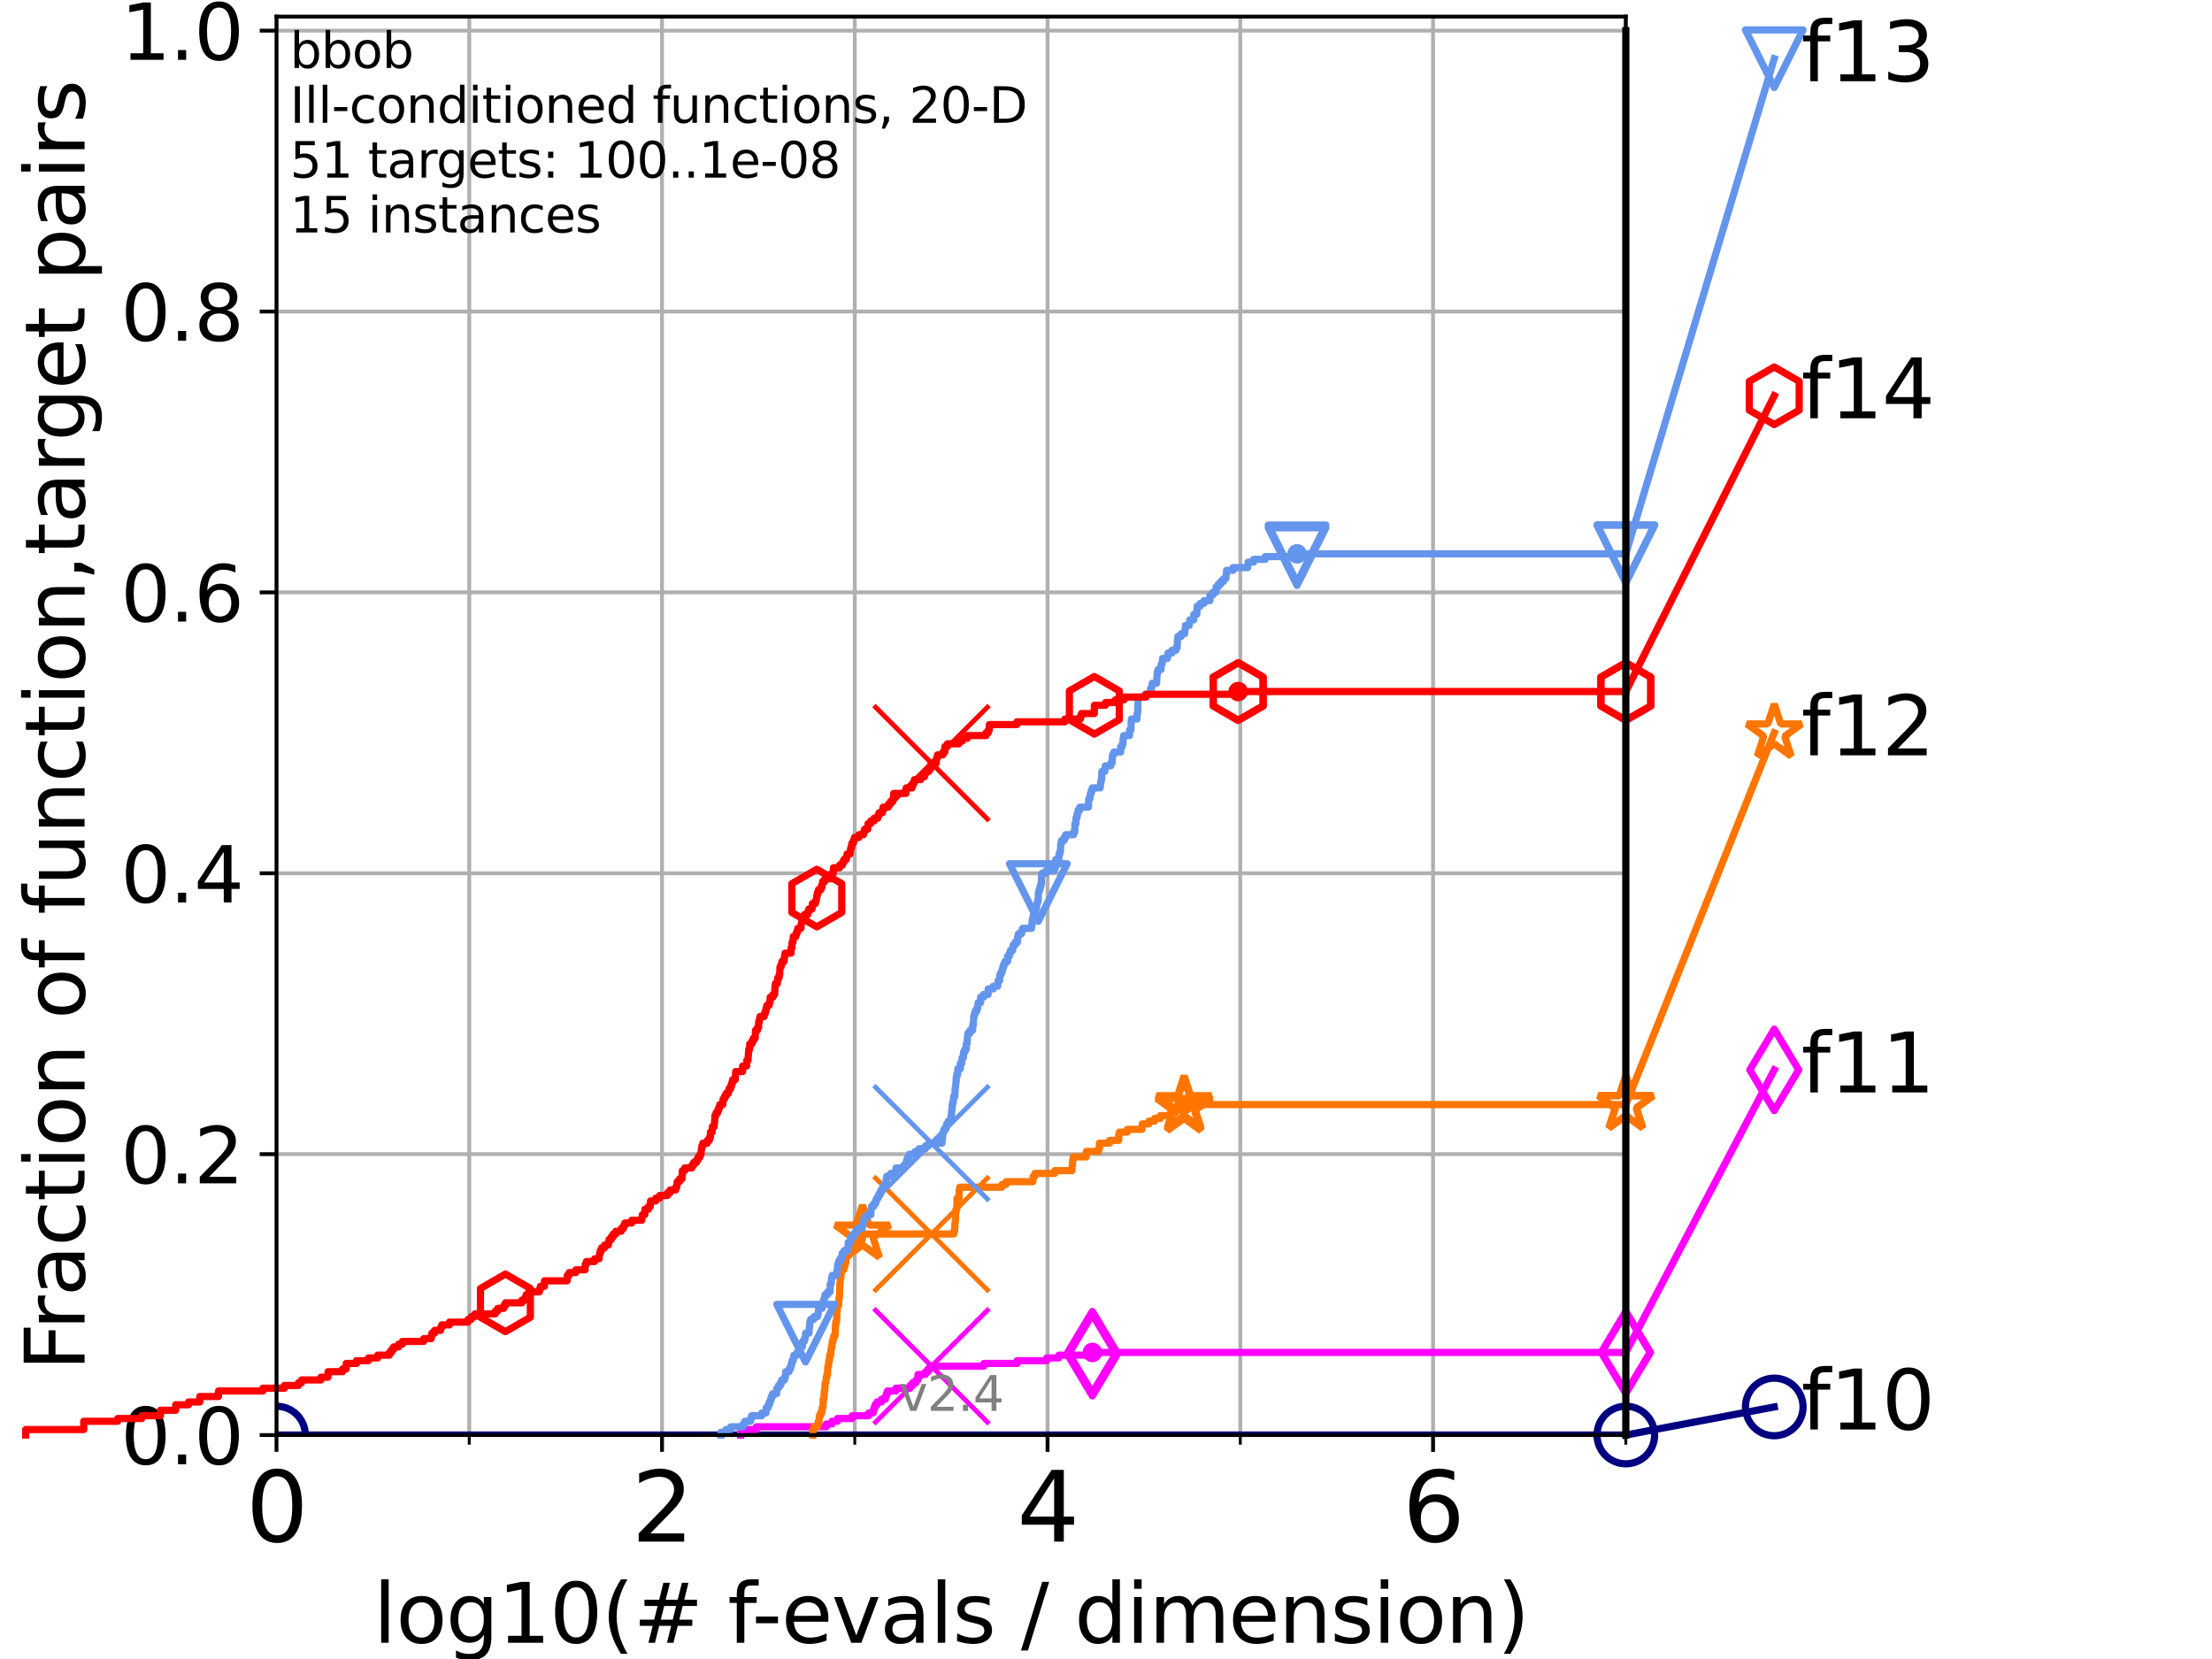 <?xml version="1.0" encoding="utf-8" standalone="no"?>
<!DOCTYPE svg PUBLIC "-//W3C//DTD SVG 1.1//EN"
  "http://www.w3.org/Graphics/SVG/1.1/DTD/svg11.dtd">
<svg height="345.6pt" version="1.1" viewBox="0 0 460.8 345.6" width="460.8pt" xmlns="http://www.w3.org/2000/svg" xmlns:xlink="http://www.w3.org/1999/xlink">
 <defs>
  <style type="text/css">*{stroke-linecap:butt;stroke-linejoin:round;}</style>
 </defs>
 <g id="figure_1">
  <g id="patch_1">
   <path d="M 0 345.6 
L 460.8 345.6 
L 460.8 0 
L 0 0 
z
" style="fill:#ffffff;"/>
  </g>
  <g id="axes_1">
   <g id="patch_2">
    <path d="M 57.6 298.944 
L 338.688 298.944 
L 338.688 3.456 
L 57.6 3.456 
z
" style="fill:#ffffff;"/>
   </g>
   <g id="matplotlib.axis_1">
    <g id="xtick_1">
     <g id="line2d_1">
      <path clip-path="url(#p7e0cff9637)" d="M 57.6 298.944 
L 57.6 3.456 
" style="fill:none;stroke:#b0b0b0;stroke-linecap:square;stroke-width:0.8;"/>
     </g>
     <g id="line2d_2">
      <defs>
       <path d="M 0 0 
L 0 3.5 
" id="m92158dcd9a" style="stroke:#000000;stroke-width:0.8;"/>
      </defs>
      <g>
       <use style="stroke:#000000;stroke-width:0.8;" x="57.6" xlink:href="#m92158dcd9a" y="298.944"/>
      </g>
     </g>
     <g id="text_1">
      <!-- 0 -->
      <g transform="translate(51.237 321.141)scale(0.2 -0.2)">
       <defs>
        <path d="M 2034 4250 
Q 1547 4250 1301 3770 
Q 1056 3291 1056 2328 
Q 1056 1369 1301 889 
Q 1547 409 2034 409 
Q 2525 409 2770 889 
Q 3016 1369 3016 2328 
Q 3016 3291 2770 3770 
Q 2525 4250 2034 4250 
z
M 2034 4750 
Q 2819 4750 3233 4129 
Q 3647 3509 3647 2328 
Q 3647 1150 3233 529 
Q 2819 -91 2034 -91 
Q 1250 -91 836 529 
Q 422 1150 422 2328 
Q 422 3509 836 4129 
Q 1250 4750 2034 4750 
z
" id="DejaVuSans-30" transform="scale(0.016)"/>
       </defs>
       <use xlink:href="#DejaVuSans-30"/>
      </g>
     </g>
    </g>
    <g id="xtick_2">
     <g id="line2d_3">
      <path clip-path="url(#p7e0cff9637)" d="M 137.911 298.944 
L 137.911 3.456 
" style="fill:none;stroke:#b0b0b0;stroke-linecap:square;stroke-width:0.8;"/>
     </g>
     <g id="line2d_4">
      <g>
       <use style="stroke:#000000;stroke-width:0.8;" x="137.911" xlink:href="#m92158dcd9a" y="298.944"/>
      </g>
     </g>
     <g id="text_2">
      <!-- 2 -->
      <g transform="translate(131.548 321.141)scale(0.2 -0.2)">
       <defs>
        <path d="M 1228 531 
L 3431 531 
L 3431 0 
L 469 0 
L 469 531 
Q 828 903 1448 1529 
Q 2069 2156 2228 2338 
Q 2531 2678 2651 2914 
Q 2772 3150 2772 3378 
Q 2772 3750 2511 3984 
Q 2250 4219 1831 4219 
Q 1534 4219 1204 4116 
Q 875 4013 500 3803 
L 500 4441 
Q 881 4594 1212 4672 
Q 1544 4750 1819 4750 
Q 2544 4750 2975 4387 
Q 3406 4025 3406 3419 
Q 3406 3131 3298 2873 
Q 3191 2616 2906 2266 
Q 2828 2175 2409 1742 
Q 1991 1309 1228 531 
z
" id="DejaVuSans-32" transform="scale(0.016)"/>
       </defs>
       <use xlink:href="#DejaVuSans-32"/>
      </g>
     </g>
    </g>
    <g id="xtick_3">
     <g id="line2d_5">
      <path clip-path="url(#p7e0cff9637)" d="M 218.222 298.944 
L 218.222 3.456 
" style="fill:none;stroke:#b0b0b0;stroke-linecap:square;stroke-width:0.8;"/>
     </g>
     <g id="line2d_6">
      <g>
       <use style="stroke:#000000;stroke-width:0.8;" x="218.222" xlink:href="#m92158dcd9a" y="298.944"/>
      </g>
     </g>
     <g id="text_3">
      <!-- 4 -->
      <g transform="translate(211.859 321.141)scale(0.2 -0.2)">
       <defs>
        <path d="M 2419 4116 
L 825 1625 
L 2419 1625 
L 2419 4116 
z
M 2253 4666 
L 3047 4666 
L 3047 1625 
L 3713 1625 
L 3713 1100 
L 3047 1100 
L 3047 0 
L 2419 0 
L 2419 1100 
L 313 1100 
L 313 1709 
L 2253 4666 
z
" id="DejaVuSans-34" transform="scale(0.016)"/>
       </defs>
       <use xlink:href="#DejaVuSans-34"/>
      </g>
     </g>
    </g>
    <g id="xtick_4">
     <g id="line2d_7">
      <path clip-path="url(#p7e0cff9637)" d="M 298.533 298.944 
L 298.533 3.456 
" style="fill:none;stroke:#b0b0b0;stroke-linecap:square;stroke-width:0.8;"/>
     </g>
     <g id="line2d_8">
      <g>
       <use style="stroke:#000000;stroke-width:0.8;" x="298.533" xlink:href="#m92158dcd9a" y="298.944"/>
      </g>
     </g>
     <g id="text_4">
      <!-- 6 -->
      <g transform="translate(292.17 321.141)scale(0.2 -0.2)">
       <defs>
        <path d="M 2113 2584 
Q 1688 2584 1439 2293 
Q 1191 2003 1191 1497 
Q 1191 994 1439 701 
Q 1688 409 2113 409 
Q 2538 409 2786 701 
Q 3034 994 3034 1497 
Q 3034 2003 2786 2293 
Q 2538 2584 2113 2584 
z
M 3366 4563 
L 3366 3988 
Q 3128 4100 2886 4159 
Q 2644 4219 2406 4219 
Q 1781 4219 1451 3797 
Q 1122 3375 1075 2522 
Q 1259 2794 1537 2939 
Q 1816 3084 2150 3084 
Q 2853 3084 3261 2657 
Q 3669 2231 3669 1497 
Q 3669 778 3244 343 
Q 2819 -91 2113 -91 
Q 1303 -91 875 529 
Q 447 1150 447 2328 
Q 447 3434 972 4092 
Q 1497 4750 2381 4750 
Q 2619 4750 2861 4703 
Q 3103 4656 3366 4563 
z
" id="DejaVuSans-36" transform="scale(0.016)"/>
       </defs>
       <use xlink:href="#DejaVuSans-36"/>
      </g>
     </g>
    </g>
    <g id="xtick_5">
     <g id="line2d_9">
      <path clip-path="url(#p7e0cff9637)" d="M 97.755 298.944 
L 97.755 3.456 
" style="fill:none;stroke:#b0b0b0;stroke-linecap:square;stroke-width:0.8;"/>
     </g>
     <g id="line2d_10">
      <defs>
       <path d="M 0 0 
L 0 2 
" id="m127c9a19ab" style="stroke:#000000;stroke-width:0.6;"/>
      </defs>
      <g>
       <use style="stroke:#000000;stroke-width:0.6;" x="97.755" xlink:href="#m127c9a19ab" y="298.944"/>
      </g>
     </g>
    </g>
    <g id="xtick_6">
     <g id="line2d_11">
      <path clip-path="url(#p7e0cff9637)" d="M 178.066 298.944 
L 178.066 3.456 
" style="fill:none;stroke:#b0b0b0;stroke-linecap:square;stroke-width:0.8;"/>
     </g>
     <g id="line2d_12">
      <g>
       <use style="stroke:#000000;stroke-width:0.6;" x="178.066" xlink:href="#m127c9a19ab" y="298.944"/>
      </g>
     </g>
    </g>
    <g id="xtick_7">
     <g id="line2d_13">
      <path clip-path="url(#p7e0cff9637)" d="M 258.377 298.944 
L 258.377 3.456 
" style="fill:none;stroke:#b0b0b0;stroke-linecap:square;stroke-width:0.8;"/>
     </g>
     <g id="line2d_14">
      <g>
       <use style="stroke:#000000;stroke-width:0.6;" x="258.377" xlink:href="#m127c9a19ab" y="298.944"/>
      </g>
     </g>
    </g>
    <g id="xtick_8">
     <g id="line2d_15">
      <path clip-path="url(#p7e0cff9637)" d="M 338.688 298.944 
L 338.688 3.456 
" style="fill:none;stroke:#b0b0b0;stroke-linecap:square;stroke-width:0.8;"/>
     </g>
     <g id="line2d_16">
      <g>
       <use style="stroke:#000000;stroke-width:0.6;" x="338.688" xlink:href="#m127c9a19ab" y="298.944"/>
      </g>
     </g>
    </g>
    <g id="text_5">
     <!-- log10(# f-evals / dimension) -->
     <g transform="translate(77.764 342.218)scale(0.17 -0.17)">
      <defs>
       <path d="M 603 4863 
L 1178 4863 
L 1178 0 
L 603 0 
L 603 4863 
z
" id="DejaVuSans-6c" transform="scale(0.016)"/>
       <path d="M 1959 3097 
Q 1497 3097 1228 2736 
Q 959 2375 959 1747 
Q 959 1119 1226 758 
Q 1494 397 1959 397 
Q 2419 397 2687 759 
Q 2956 1122 2956 1747 
Q 2956 2369 2687 2733 
Q 2419 3097 1959 3097 
z
M 1959 3584 
Q 2709 3584 3137 3096 
Q 3566 2609 3566 1747 
Q 3566 888 3137 398 
Q 2709 -91 1959 -91 
Q 1206 -91 779 398 
Q 353 888 353 1747 
Q 353 2609 779 3096 
Q 1206 3584 1959 3584 
z
" id="DejaVuSans-6f" transform="scale(0.016)"/>
       <path d="M 2906 1791 
Q 2906 2416 2648 2759 
Q 2391 3103 1925 3103 
Q 1463 3103 1205 2759 
Q 947 2416 947 1791 
Q 947 1169 1205 825 
Q 1463 481 1925 481 
Q 2391 481 2648 825 
Q 2906 1169 2906 1791 
z
M 3481 434 
Q 3481 -459 3084 -895 
Q 2688 -1331 1869 -1331 
Q 1566 -1331 1297 -1286 
Q 1028 -1241 775 -1147 
L 775 -588 
Q 1028 -725 1275 -790 
Q 1522 -856 1778 -856 
Q 2344 -856 2625 -561 
Q 2906 -266 2906 331 
L 2906 616 
Q 2728 306 2450 153 
Q 2172 0 1784 0 
Q 1141 0 747 490 
Q 353 981 353 1791 
Q 353 2603 747 3093 
Q 1141 3584 1784 3584 
Q 2172 3584 2450 3431 
Q 2728 3278 2906 2969 
L 2906 3500 
L 3481 3500 
L 3481 434 
z
" id="DejaVuSans-67" transform="scale(0.016)"/>
       <path d="M 794 531 
L 1825 531 
L 1825 4091 
L 703 3866 
L 703 4441 
L 1819 4666 
L 2450 4666 
L 2450 531 
L 3481 531 
L 3481 0 
L 794 0 
L 794 531 
z
" id="DejaVuSans-31" transform="scale(0.016)"/>
       <path d="M 1984 4856 
Q 1566 4138 1362 3434 
Q 1159 2731 1159 2009 
Q 1159 1288 1364 580 
Q 1569 -128 1984 -844 
L 1484 -844 
Q 1016 -109 783 600 
Q 550 1309 550 2009 
Q 550 2706 781 3412 
Q 1013 4119 1484 4856 
L 1984 4856 
z
" id="DejaVuSans-28" transform="scale(0.016)"/>
       <path d="M 3272 2816 
L 2363 2816 
L 2100 1772 
L 3016 1772 
L 3272 2816 
z
M 2803 4594 
L 2478 3297 
L 3391 3297 
L 3719 4594 
L 4219 4594 
L 3897 3297 
L 4872 3297 
L 4872 2816 
L 3775 2816 
L 3519 1772 
L 4513 1772 
L 4513 1294 
L 3397 1294 
L 3072 0 
L 2572 0 
L 2894 1294 
L 1978 1294 
L 1656 0 
L 1153 0 
L 1478 1294 
L 494 1294 
L 494 1772 
L 1594 1772 
L 1856 2816 
L 850 2816 
L 850 3297 
L 1978 3297 
L 2297 4594 
L 2803 4594 
z
" id="DejaVuSans-23" transform="scale(0.016)"/>
       <path id="DejaVuSans-20" transform="scale(0.016)"/>
       <path d="M 2375 4863 
L 2375 4384 
L 1825 4384 
Q 1516 4384 1395 4259 
Q 1275 4134 1275 3809 
L 1275 3500 
L 2222 3500 
L 2222 3053 
L 1275 3053 
L 1275 0 
L 697 0 
L 697 3053 
L 147 3053 
L 147 3500 
L 697 3500 
L 697 3744 
Q 697 4328 969 4595 
Q 1241 4863 1831 4863 
L 2375 4863 
z
" id="DejaVuSans-66" transform="scale(0.016)"/>
       <path d="M 313 2009 
L 1997 2009 
L 1997 1497 
L 313 1497 
L 313 2009 
z
" id="DejaVuSans-2d" transform="scale(0.016)"/>
       <path d="M 3597 1894 
L 3597 1613 
L 953 1613 
Q 991 1019 1311 708 
Q 1631 397 2203 397 
Q 2534 397 2845 478 
Q 3156 559 3463 722 
L 3463 178 
Q 3153 47 2828 -22 
Q 2503 -91 2169 -91 
Q 1331 -91 842 396 
Q 353 884 353 1716 
Q 353 2575 817 3079 
Q 1281 3584 2069 3584 
Q 2775 3584 3186 3129 
Q 3597 2675 3597 1894 
z
M 3022 2063 
Q 3016 2534 2758 2815 
Q 2500 3097 2075 3097 
Q 1594 3097 1305 2825 
Q 1016 2553 972 2059 
L 3022 2063 
z
" id="DejaVuSans-65" transform="scale(0.016)"/>
       <path d="M 191 3500 
L 800 3500 
L 1894 563 
L 2988 3500 
L 3597 3500 
L 2284 0 
L 1503 0 
L 191 3500 
z
" id="DejaVuSans-76" transform="scale(0.016)"/>
       <path d="M 2194 1759 
Q 1497 1759 1228 1600 
Q 959 1441 959 1056 
Q 959 750 1161 570 
Q 1363 391 1709 391 
Q 2188 391 2477 730 
Q 2766 1069 2766 1631 
L 2766 1759 
L 2194 1759 
z
M 3341 1997 
L 3341 0 
L 2766 0 
L 2766 531 
Q 2569 213 2275 61 
Q 1981 -91 1556 -91 
Q 1019 -91 701 211 
Q 384 513 384 1019 
Q 384 1609 779 1909 
Q 1175 2209 1959 2209 
L 2766 2209 
L 2766 2266 
Q 2766 2663 2505 2880 
Q 2244 3097 1772 3097 
Q 1472 3097 1187 3025 
Q 903 2953 641 2809 
L 641 3341 
Q 956 3463 1253 3523 
Q 1550 3584 1831 3584 
Q 2591 3584 2966 3190 
Q 3341 2797 3341 1997 
z
" id="DejaVuSans-61" transform="scale(0.016)"/>
       <path d="M 2834 3397 
L 2834 2853 
Q 2591 2978 2328 3040 
Q 2066 3103 1784 3103 
Q 1356 3103 1142 2972 
Q 928 2841 928 2578 
Q 928 2378 1081 2264 
Q 1234 2150 1697 2047 
L 1894 2003 
Q 2506 1872 2764 1633 
Q 3022 1394 3022 966 
Q 3022 478 2636 193 
Q 2250 -91 1575 -91 
Q 1294 -91 989 -36 
Q 684 19 347 128 
L 347 722 
Q 666 556 975 473 
Q 1284 391 1588 391 
Q 1994 391 2212 530 
Q 2431 669 2431 922 
Q 2431 1156 2273 1281 
Q 2116 1406 1581 1522 
L 1381 1569 
Q 847 1681 609 1914 
Q 372 2147 372 2553 
Q 372 3047 722 3315 
Q 1072 3584 1716 3584 
Q 2034 3584 2315 3537 
Q 2597 3491 2834 3397 
z
" id="DejaVuSans-73" transform="scale(0.016)"/>
       <path d="M 1625 4666 
L 2156 4666 
L 531 -594 
L 0 -594 
L 1625 4666 
z
" id="DejaVuSans-2f" transform="scale(0.016)"/>
       <path d="M 2906 2969 
L 2906 4863 
L 3481 4863 
L 3481 0 
L 2906 0 
L 2906 525 
Q 2725 213 2448 61 
Q 2172 -91 1784 -91 
Q 1150 -91 751 415 
Q 353 922 353 1747 
Q 353 2572 751 3078 
Q 1150 3584 1784 3584 
Q 2172 3584 2448 3432 
Q 2725 3281 2906 2969 
z
M 947 1747 
Q 947 1113 1208 752 
Q 1469 391 1925 391 
Q 2381 391 2643 752 
Q 2906 1113 2906 1747 
Q 2906 2381 2643 2742 
Q 2381 3103 1925 3103 
Q 1469 3103 1208 2742 
Q 947 2381 947 1747 
z
" id="DejaVuSans-64" transform="scale(0.016)"/>
       <path d="M 603 3500 
L 1178 3500 
L 1178 0 
L 603 0 
L 603 3500 
z
M 603 4863 
L 1178 4863 
L 1178 4134 
L 603 4134 
L 603 4863 
z
" id="DejaVuSans-69" transform="scale(0.016)"/>
       <path d="M 3328 2828 
Q 3544 3216 3844 3400 
Q 4144 3584 4550 3584 
Q 5097 3584 5394 3201 
Q 5691 2819 5691 2113 
L 5691 0 
L 5113 0 
L 5113 2094 
Q 5113 2597 4934 2840 
Q 4756 3084 4391 3084 
Q 3944 3084 3684 2787 
Q 3425 2491 3425 1978 
L 3425 0 
L 2847 0 
L 2847 2094 
Q 2847 2600 2669 2842 
Q 2491 3084 2119 3084 
Q 1678 3084 1418 2786 
Q 1159 2488 1159 1978 
L 1159 0 
L 581 0 
L 581 3500 
L 1159 3500 
L 1159 2956 
Q 1356 3278 1631 3431 
Q 1906 3584 2284 3584 
Q 2666 3584 2933 3390 
Q 3200 3197 3328 2828 
z
" id="DejaVuSans-6d" transform="scale(0.016)"/>
       <path d="M 3513 2113 
L 3513 0 
L 2938 0 
L 2938 2094 
Q 2938 2591 2744 2837 
Q 2550 3084 2163 3084 
Q 1697 3084 1428 2787 
Q 1159 2491 1159 1978 
L 1159 0 
L 581 0 
L 581 3500 
L 1159 3500 
L 1159 2956 
Q 1366 3272 1645 3428 
Q 1925 3584 2291 3584 
Q 2894 3584 3203 3211 
Q 3513 2838 3513 2113 
z
" id="DejaVuSans-6e" transform="scale(0.016)"/>
       <path d="M 513 4856 
L 1013 4856 
Q 1481 4119 1714 3412 
Q 1947 2706 1947 2009 
Q 1947 1309 1714 600 
Q 1481 -109 1013 -844 
L 513 -844 
Q 928 -128 1133 580 
Q 1338 1288 1338 2009 
Q 1338 2731 1133 3434 
Q 928 4138 513 4856 
z
" id="DejaVuSans-29" transform="scale(0.016)"/>
      </defs>
      <use xlink:href="#DejaVuSans-6c"/>
      <use x="27.783" xlink:href="#DejaVuSans-6f"/>
      <use x="88.965" xlink:href="#DejaVuSans-67"/>
      <use x="152.441" xlink:href="#DejaVuSans-31"/>
      <use x="216.064" xlink:href="#DejaVuSans-30"/>
      <use x="279.688" xlink:href="#DejaVuSans-28"/>
      <use x="318.701" xlink:href="#DejaVuSans-23"/>
      <use x="402.49" xlink:href="#DejaVuSans-20"/>
      <use x="434.277" xlink:href="#DejaVuSans-66"/>
      <use x="463.982" xlink:href="#DejaVuSans-2d"/>
      <use x="500.066" xlink:href="#DejaVuSans-65"/>
      <use x="561.59" xlink:href="#DejaVuSans-76"/>
      <use x="620.77" xlink:href="#DejaVuSans-61"/>
      <use x="682.049" xlink:href="#DejaVuSans-6c"/>
      <use x="709.832" xlink:href="#DejaVuSans-73"/>
      <use x="761.932" xlink:href="#DejaVuSans-20"/>
      <use x="793.719" xlink:href="#DejaVuSans-2f"/>
      <use x="827.41" xlink:href="#DejaVuSans-20"/>
      <use x="859.197" xlink:href="#DejaVuSans-64"/>
      <use x="922.674" xlink:href="#DejaVuSans-69"/>
      <use x="950.457" xlink:href="#DejaVuSans-6d"/>
      <use x="1047.869" xlink:href="#DejaVuSans-65"/>
      <use x="1109.393" xlink:href="#DejaVuSans-6e"/>
      <use x="1172.771" xlink:href="#DejaVuSans-73"/>
      <use x="1224.871" xlink:href="#DejaVuSans-69"/>
      <use x="1252.654" xlink:href="#DejaVuSans-6f"/>
      <use x="1313.836" xlink:href="#DejaVuSans-6e"/>
      <use x="1377.215" xlink:href="#DejaVuSans-29"/>
     </g>
    </g>
   </g>
   <g id="matplotlib.axis_2">
    <g id="ytick_1">
     <g id="line2d_17">
      <path clip-path="url(#p7e0cff9637)" d="M 57.6 298.944 
L 338.688 298.944 
" style="fill:none;stroke:#b0b0b0;stroke-linecap:square;stroke-width:0.8;"/>
     </g>
     <g id="line2d_18">
      <defs>
       <path d="M 0 0 
L -3.5 0 
" id="m343c40731c" style="stroke:#000000;stroke-width:0.8;"/>
      </defs>
      <g>
       <use style="stroke:#000000;stroke-width:0.8;" x="57.6" xlink:href="#m343c40731c" y="298.944"/>
      </g>
     </g>
     <g id="text_6">
      <!-- 0.0 -->
      <g transform="translate(25.155 305.023)scale(0.16 -0.16)">
       <defs>
        <path d="M 684 794 
L 1344 794 
L 1344 0 
L 684 0 
L 684 794 
z
" id="DejaVuSans-2e" transform="scale(0.016)"/>
       </defs>
       <use xlink:href="#DejaVuSans-30"/>
       <use x="63.623" xlink:href="#DejaVuSans-2e"/>
       <use x="95.41" xlink:href="#DejaVuSans-30"/>
      </g>
     </g>
    </g>
    <g id="ytick_2">
     <g id="line2d_19">
      <path clip-path="url(#p7e0cff9637)" d="M 57.6 240.432 
L 338.688 240.432 
" style="fill:none;stroke:#b0b0b0;stroke-linecap:square;stroke-width:0.8;"/>
     </g>
     <g id="line2d_20">
      <g>
       <use style="stroke:#000000;stroke-width:0.8;" x="57.6" xlink:href="#m343c40731c" y="240.432"/>
      </g>
     </g>
     <g id="text_7">
      <!-- 0.2 -->
      <g transform="translate(25.155 246.51)scale(0.16 -0.16)">
       <use xlink:href="#DejaVuSans-30"/>
       <use x="63.623" xlink:href="#DejaVuSans-2e"/>
       <use x="95.41" xlink:href="#DejaVuSans-32"/>
      </g>
     </g>
    </g>
    <g id="ytick_3">
     <g id="line2d_21">
      <path clip-path="url(#p7e0cff9637)" d="M 57.6 181.919 
L 338.688 181.919 
" style="fill:none;stroke:#b0b0b0;stroke-linecap:square;stroke-width:0.8;"/>
     </g>
     <g id="line2d_22">
      <g>
       <use style="stroke:#000000;stroke-width:0.8;" x="57.6" xlink:href="#m343c40731c" y="181.919"/>
      </g>
     </g>
     <g id="text_8">
      <!-- 0.4 -->
      <g transform="translate(25.155 187.998)scale(0.16 -0.16)">
       <use xlink:href="#DejaVuSans-30"/>
       <use x="63.623" xlink:href="#DejaVuSans-2e"/>
       <use x="95.41" xlink:href="#DejaVuSans-34"/>
      </g>
     </g>
    </g>
    <g id="ytick_4">
     <g id="line2d_23">
      <path clip-path="url(#p7e0cff9637)" d="M 57.6 123.407 
L 338.688 123.407 
" style="fill:none;stroke:#b0b0b0;stroke-linecap:square;stroke-width:0.8;"/>
     </g>
     <g id="line2d_24">
      <g>
       <use style="stroke:#000000;stroke-width:0.8;" x="57.6" xlink:href="#m343c40731c" y="123.407"/>
      </g>
     </g>
     <g id="text_9">
      <!-- 0.6 -->
      <g transform="translate(25.155 129.485)scale(0.16 -0.16)">
       <use xlink:href="#DejaVuSans-30"/>
       <use x="63.623" xlink:href="#DejaVuSans-2e"/>
       <use x="95.41" xlink:href="#DejaVuSans-36"/>
      </g>
     </g>
    </g>
    <g id="ytick_5">
     <g id="line2d_25">
      <path clip-path="url(#p7e0cff9637)" d="M 57.6 64.894 
L 338.688 64.894 
" style="fill:none;stroke:#b0b0b0;stroke-linecap:square;stroke-width:0.8;"/>
     </g>
     <g id="line2d_26">
      <g>
       <use style="stroke:#000000;stroke-width:0.8;" x="57.6" xlink:href="#m343c40731c" y="64.894"/>
      </g>
     </g>
     <g id="text_10">
      <!-- 0.8 -->
      <g transform="translate(25.155 70.973)scale(0.16 -0.16)">
       <defs>
        <path d="M 2034 2216 
Q 1584 2216 1326 1975 
Q 1069 1734 1069 1313 
Q 1069 891 1326 650 
Q 1584 409 2034 409 
Q 2484 409 2743 651 
Q 3003 894 3003 1313 
Q 3003 1734 2745 1975 
Q 2488 2216 2034 2216 
z
M 1403 2484 
Q 997 2584 770 2862 
Q 544 3141 544 3541 
Q 544 4100 942 4425 
Q 1341 4750 2034 4750 
Q 2731 4750 3128 4425 
Q 3525 4100 3525 3541 
Q 3525 3141 3298 2862 
Q 3072 2584 2669 2484 
Q 3125 2378 3379 2068 
Q 3634 1759 3634 1313 
Q 3634 634 3220 271 
Q 2806 -91 2034 -91 
Q 1263 -91 848 271 
Q 434 634 434 1313 
Q 434 1759 690 2068 
Q 947 2378 1403 2484 
z
M 1172 3481 
Q 1172 3119 1398 2916 
Q 1625 2713 2034 2713 
Q 2441 2713 2670 2916 
Q 2900 3119 2900 3481 
Q 2900 3844 2670 4047 
Q 2441 4250 2034 4250 
Q 1625 4250 1398 4047 
Q 1172 3844 1172 3481 
z
" id="DejaVuSans-38" transform="scale(0.016)"/>
       </defs>
       <use xlink:href="#DejaVuSans-30"/>
       <use x="63.623" xlink:href="#DejaVuSans-2e"/>
       <use x="95.41" xlink:href="#DejaVuSans-38"/>
      </g>
     </g>
    </g>
    <g id="ytick_6">
     <g id="line2d_27">
      <path clip-path="url(#p7e0cff9637)" d="M 57.6 6.382 
L 338.688 6.382 
" style="fill:none;stroke:#b0b0b0;stroke-linecap:square;stroke-width:0.8;"/>
     </g>
     <g id="line2d_28">
      <g>
       <use style="stroke:#000000;stroke-width:0.8;" x="57.6" xlink:href="#m343c40731c" y="6.382"/>
      </g>
     </g>
     <g id="text_11">
      <!-- 1.0 -->
      <g transform="translate(25.155 12.46)scale(0.16 -0.16)">
       <use xlink:href="#DejaVuSans-31"/>
       <use x="63.623" xlink:href="#DejaVuSans-2e"/>
       <use x="95.41" xlink:href="#DejaVuSans-30"/>
      </g>
     </g>
    </g>
    <g id="text_12">
     <!-- Fraction of function,target pairs -->
     <g transform="translate(17.62 285.585)rotate(-90)scale(0.17 -0.17)">
      <defs>
       <path d="M 628 4666 
L 3309 4666 
L 3309 4134 
L 1259 4134 
L 1259 2759 
L 3109 2759 
L 3109 2228 
L 1259 2228 
L 1259 0 
L 628 0 
L 628 4666 
z
" id="DejaVuSans-46" transform="scale(0.016)"/>
       <path d="M 2631 2963 
Q 2534 3019 2420 3045 
Q 2306 3072 2169 3072 
Q 1681 3072 1420 2755 
Q 1159 2438 1159 1844 
L 1159 0 
L 581 0 
L 581 3500 
L 1159 3500 
L 1159 2956 
Q 1341 3275 1631 3429 
Q 1922 3584 2338 3584 
Q 2397 3584 2469 3576 
Q 2541 3569 2628 3553 
L 2631 2963 
z
" id="DejaVuSans-72" transform="scale(0.016)"/>
       <path d="M 3122 3366 
L 3122 2828 
Q 2878 2963 2633 3030 
Q 2388 3097 2138 3097 
Q 1578 3097 1268 2742 
Q 959 2388 959 1747 
Q 959 1106 1268 751 
Q 1578 397 2138 397 
Q 2388 397 2633 464 
Q 2878 531 3122 666 
L 3122 134 
Q 2881 22 2623 -34 
Q 2366 -91 2075 -91 
Q 1284 -91 818 406 
Q 353 903 353 1747 
Q 353 2603 823 3093 
Q 1294 3584 2113 3584 
Q 2378 3584 2631 3529 
Q 2884 3475 3122 3366 
z
" id="DejaVuSans-63" transform="scale(0.016)"/>
       <path d="M 1172 4494 
L 1172 3500 
L 2356 3500 
L 2356 3053 
L 1172 3053 
L 1172 1153 
Q 1172 725 1289 603 
Q 1406 481 1766 481 
L 2356 481 
L 2356 0 
L 1766 0 
Q 1100 0 847 248 
Q 594 497 594 1153 
L 594 3053 
L 172 3053 
L 172 3500 
L 594 3500 
L 594 4494 
L 1172 4494 
z
" id="DejaVuSans-74" transform="scale(0.016)"/>
       <path d="M 544 1381 
L 544 3500 
L 1119 3500 
L 1119 1403 
Q 1119 906 1312 657 
Q 1506 409 1894 409 
Q 2359 409 2629 706 
Q 2900 1003 2900 1516 
L 2900 3500 
L 3475 3500 
L 3475 0 
L 2900 0 
L 2900 538 
Q 2691 219 2414 64 
Q 2138 -91 1772 -91 
Q 1169 -91 856 284 
Q 544 659 544 1381 
z
M 1991 3584 
L 1991 3584 
z
" id="DejaVuSans-75" transform="scale(0.016)"/>
       <path d="M 750 794 
L 1409 794 
L 1409 256 
L 897 -744 
L 494 -744 
L 750 256 
L 750 794 
z
" id="DejaVuSans-2c" transform="scale(0.016)"/>
       <path d="M 1159 525 
L 1159 -1331 
L 581 -1331 
L 581 3500 
L 1159 3500 
L 1159 2969 
Q 1341 3281 1617 3432 
Q 1894 3584 2278 3584 
Q 2916 3584 3314 3078 
Q 3713 2572 3713 1747 
Q 3713 922 3314 415 
Q 2916 -91 2278 -91 
Q 1894 -91 1617 61 
Q 1341 213 1159 525 
z
M 3116 1747 
Q 3116 2381 2855 2742 
Q 2594 3103 2138 3103 
Q 1681 3103 1420 2742 
Q 1159 2381 1159 1747 
Q 1159 1113 1420 752 
Q 1681 391 2138 391 
Q 2594 391 2855 752 
Q 3116 1113 3116 1747 
z
" id="DejaVuSans-70" transform="scale(0.016)"/>
      </defs>
      <use xlink:href="#DejaVuSans-46"/>
      <use x="50.27" xlink:href="#DejaVuSans-72"/>
      <use x="91.383" xlink:href="#DejaVuSans-61"/>
      <use x="152.662" xlink:href="#DejaVuSans-63"/>
      <use x="207.643" xlink:href="#DejaVuSans-74"/>
      <use x="246.852" xlink:href="#DejaVuSans-69"/>
      <use x="274.635" xlink:href="#DejaVuSans-6f"/>
      <use x="335.816" xlink:href="#DejaVuSans-6e"/>
      <use x="399.195" xlink:href="#DejaVuSans-20"/>
      <use x="430.982" xlink:href="#DejaVuSans-6f"/>
      <use x="492.164" xlink:href="#DejaVuSans-66"/>
      <use x="527.369" xlink:href="#DejaVuSans-20"/>
      <use x="559.156" xlink:href="#DejaVuSans-66"/>
      <use x="594.361" xlink:href="#DejaVuSans-75"/>
      <use x="657.74" xlink:href="#DejaVuSans-6e"/>
      <use x="721.119" xlink:href="#DejaVuSans-63"/>
      <use x="776.1" xlink:href="#DejaVuSans-74"/>
      <use x="815.309" xlink:href="#DejaVuSans-69"/>
      <use x="843.092" xlink:href="#DejaVuSans-6f"/>
      <use x="904.273" xlink:href="#DejaVuSans-6e"/>
      <use x="967.652" xlink:href="#DejaVuSans-2c"/>
      <use x="999.439" xlink:href="#DejaVuSans-74"/>
      <use x="1038.648" xlink:href="#DejaVuSans-61"/>
      <use x="1099.928" xlink:href="#DejaVuSans-72"/>
      <use x="1139.291" xlink:href="#DejaVuSans-67"/>
      <use x="1202.768" xlink:href="#DejaVuSans-65"/>
      <use x="1264.291" xlink:href="#DejaVuSans-74"/>
      <use x="1303.5" xlink:href="#DejaVuSans-20"/>
      <use x="1335.287" xlink:href="#DejaVuSans-70"/>
      <use x="1398.764" xlink:href="#DejaVuSans-61"/>
      <use x="1460.043" xlink:href="#DejaVuSans-69"/>
      <use x="1487.826" xlink:href="#DejaVuSans-72"/>
      <use x="1528.939" xlink:href="#DejaVuSans-73"/>
     </g>
    </g>
   </g>
   <g id="line2d_29">
    <path clip-path="url(#p7e0cff9637)" d="M 57.6 298.944 
L 57.6 298.944 
L 57.6 298.944 
L 57.6 298.944 
L 338.688 298.944 
" style="fill:none;stroke:#000080;stroke-linecap:square;stroke-width:1.5;"/>
   </g>
   <g id="line2d_30">
    <defs>
     <path d="M 0 6 
C 1.591 6 3.117 5.368 4.243 4.243 
C 5.368 3.117 6 1.591 6 0 
C 6 -1.591 5.368 -3.117 4.243 -4.243 
C 3.117 -5.368 1.591 -6 0 -6 
C -1.591 -6 -3.117 -5.368 -4.243 -4.243 
C -5.368 -3.117 -6 -1.591 -6 0 
C -6 1.591 -5.368 3.117 -4.243 4.243 
C -3.117 5.368 -1.591 6 0 6 
z
" id="m9b1ea23a5a" style="stroke:#000080;stroke-width:1.5;"/>
    </defs>
    <g clip-path="url(#p7e0cff9637)">
     <use style="fill-opacity:0;stroke:#000080;stroke-width:1.5;" x="57.6" xlink:href="#m9b1ea23a5a" y="298.944"/>
    </g>
   </g>
   <g id="line2d_31">
    <path clip-path="url(#p7e0cff9637)" style="fill:none;stroke:#000080;stroke-linecap:square;stroke-width:1.5;"/>
    <g clip-path="url(#p7e0cff9637)">
     <use style="fill-opacity:0;stroke:#000080;stroke-width:1.5;" x="-1" xlink:href="#m9b1ea23a5a" y="591.506"/>
     <use style="fill-opacity:0;stroke:#000080;stroke-width:1.5;" x="338.688" xlink:href="#m9b1ea23a5a" y="591.506"/>
    </g>
   </g>
   <g id="line2d_32">
    <defs>
     <path d="M 0 1.5 
C 0.398 1.5 0.779 1.342 1.061 1.061 
C 1.342 0.779 1.5 0.398 1.5 0 
C 1.5 -0.398 1.342 -0.779 1.061 -1.061 
C 0.779 -1.342 0.398 -1.5 0 -1.5 
C -0.398 -1.5 -0.779 -1.342 -1.061 -1.061 
C -1.342 -0.779 -1.5 -0.398 -1.5 0 
C -1.5 0.398 -1.342 0.779 -1.061 1.061 
C -0.779 1.342 -0.398 1.5 0 1.5 
z
" id="mcb23cfd1b3" style="stroke:#ff00ff;"/>
    </defs>
    <g>
     <use style="fill:#ff00ff;stroke:#ff00ff;" x="227.555" xlink:href="#mcb23cfd1b3" y="281.734"/>
     <use style="fill:#ff00ff;stroke:#ff00ff;" x="227.555" xlink:href="#mcb23cfd1b3" y="281.734"/>
    </g>
   </g>
   <g id="line2d_33">
    <path d="M 154.273 298.944 
L 154.273 298.37 
L 154.933 298.37 
L 154.933 297.797 
L 157.56 297.797 
L 157.56 297.223 
L 172.147 297.223 
L 172.147 296.649 
L 173.303 296.649 
L 173.303 296.076 
L 174.459 296.076 
L 174.459 295.502 
L 177.496 295.502 
L 177.496 294.928 
L 180.942 294.928 
L 180.942 294.355 
L 181.884 294.355 
L 181.884 293.781 
L 182.079 293.781 
L 182.079 293.207 
L 182.297 293.207 
L 182.297 292.634 
L 182.695 292.634 
L 182.695 292.06 
L 183.62 292.06 
L 183.62 291.487 
L 184.445 291.487 
L 184.445 290.913 
L 184.652 290.913 
L 184.652 290.339 
L 184.877 290.339 
L 184.877 289.766 
L 186.619 289.766 
L 186.619 289.192 
L 189.602 289.192 
L 189.602 288.618 
L 190.127 288.618 
L 190.127 288.045 
L 190.821 288.045 
L 190.821 287.471 
L 191.219 287.471 
L 191.219 286.897 
L 191.234 286.897 
L 191.234 286.324 
L 192.793 286.324 
L 192.793 285.75 
L 193.349 285.75 
L 193.349 285.176 
L 193.783 285.176 
L 193.783 284.603 
L 204.954 284.603 
L 204.954 284.029 
L 211.903 284.029 
L 211.903 283.455 
L 218.05 283.455 
L 218.05 282.882 
L 220.57 282.882 
L 220.57 282.308 
L 227.555 282.308 
L 227.555 281.734 
L 338.688 281.734 
" style="fill:none;stroke:#ff00ff;stroke-linecap:square;stroke-width:1.5;"/>
   </g>
   <g id="line2d_34">
    <defs>
     <path d="M 0 8.485 
L 5.091 0 
L 0 -8.485 
L -5.091 0 
z
" id="m84e1354b47" style="stroke:#ff00ff;stroke-linejoin:miter;stroke-width:1.5;"/>
    </defs>
    <g>
     <use style="fill-opacity:0;stroke:#ff00ff;stroke-linejoin:miter;stroke-width:1.5;" x="227.555" xlink:href="#m84e1354b47" y="282.308"/>
     <use style="fill-opacity:0;stroke:#ff00ff;stroke-linejoin:miter;stroke-width:1.5;" x="227.555" xlink:href="#m84e1354b47" y="281.734"/>
     <use style="fill-opacity:0;stroke:#ff00ff;stroke-linejoin:miter;stroke-width:1.5;" x="227.555" xlink:href="#m84e1354b47" y="281.734"/>
     <use style="fill-opacity:0;stroke:#ff00ff;stroke-linejoin:miter;stroke-width:1.5;" x="338.688" xlink:href="#m84e1354b47" y="281.734"/>
    </g>
   </g>
   <g id="line2d_35">
    <path style="fill:none;stroke:#ff00ff;stroke-linecap:square;stroke-width:1.5;"/>
    <g/>
   </g>
   <g id="line2d_36">
    <path clip-path="url(#p7e0cff9637)" d="M 194.046 284.603 
" style="fill:none;stroke:#ff00ff;stroke-linecap:square;stroke-width:1.5;"/>
    <defs>
     <path d="M -12 12 
L 12 -12 
M -12 -12 
L 12 12 
" id="mbc77f7f191" style="stroke:#ff00ff;"/>
    </defs>
    <g clip-path="url(#p7e0cff9637)">
     <use style="fill:#ff00ff;stroke:#ff00ff;" x="194.046" xlink:href="#mbc77f7f191" y="284.603"/>
    </g>
   </g>
   <g id="line2d_37">
    <defs>
     <path d="M 0 1.5 
C 0.398 1.5 0.779 1.342 1.061 1.061 
C 1.342 0.779 1.5 0.398 1.5 0 
C 1.5 -0.398 1.342 -0.779 1.061 -1.061 
C 0.779 -1.342 0.398 -1.5 0 -1.5 
C -0.398 -1.5 -0.779 -1.342 -1.061 -1.061 
C -1.342 -0.779 -1.5 -0.398 -1.5 0 
C -1.5 0.398 -1.342 0.779 -1.061 1.061 
C -0.779 1.342 -0.398 1.5 0 1.5 
z
" id="m82165a9ebd" style="stroke:#ff7500;"/>
    </defs>
    <g>
     <use style="fill:#ff7500;stroke:#ff7500;" x="246.667" xlink:href="#m82165a9ebd" y="230.106"/>
     <use style="fill:#ff7500;stroke:#ff7500;" x="246.667" xlink:href="#m82165a9ebd" y="230.106"/>
    </g>
   </g>
   <g id="line2d_38">
    <path d="M 169.34 298.944 
L 169.377 297.797 
L 169.509 297.797 
L 169.509 297.223 
L 170.327 297.223 
L 170.327 296.649 
L 170.469 296.649 
L 170.469 296.076 
L 170.633 296.076 
L 170.691 294.928 
L 170.921 294.928 
L 170.921 294.355 
L 171.194 294.355 
L 171.296 293.207 
L 171.457 293.207 
L 171.473 291.487 
L 171.623 291.487 
L 171.716 289.766 
L 171.805 289.766 
L 171.896 288.045 
L 172.025 288.045 
L 172.134 286.897 
L 172.245 286.897 
L 172.245 286.324 
L 172.4 286.324 
L 172.442 284.603 
L 172.609 284.603 
L 172.648 283.455 
L 172.79 283.455 
L 172.819 282.308 
L 173.067 282.308 
L 173.104 281.161 
L 173.184 281.161 
L 173.184 280.587 
L 173.311 280.587 
L 173.382 279.44 
L 173.532 279.44 
L 173.532 278.866 
L 173.696 278.866 
L 173.696 278.293 
L 173.95 278.293 
L 174.053 275.998 
L 174.094 275.998 
L 174.094 275.424 
L 174.273 275.424 
L 174.361 273.13 
L 174.384 273.13 
L 174.447 271.982 
L 174.699 271.982 
L 174.793 270.261 
L 174.871 270.261 
L 174.96 267.393 
L 175.017 267.393 
L 175.069 266.246 
L 175.146 266.246 
L 175.25 265.099 
L 175.29 265.099 
L 175.29 264.525 
L 175.733 264.525 
L 175.733 263.951 
L 175.958 263.951 
L 175.958 263.378 
L 176.117 263.378 
L 176.117 262.804 
L 176.231 262.804 
L 176.26 261.657 
L 176.72 261.657 
L 176.72 261.083 
L 177.132 261.083 
L 177.132 260.509 
L 177.353 260.509 
L 177.353 259.936 
L 177.508 259.936 
L 177.508 259.362 
L 177.902 259.362 
L 177.902 258.788 
L 179.12 258.788 
L 179.12 258.215 
L 179.629 258.215 
L 179.683 257.067 
L 198.675 257.067 
L 198.675 256.494 
L 198.858 256.494 
L 198.938 254.773 
L 199.004 254.773 
L 199.109 252.478 
L 199.154 252.478 
L 199.154 251.905 
L 199.317 251.905 
L 199.373 249.61 
L 199.802 249.61 
L 199.802 247.889 
L 199.939 247.889 
L 199.939 247.315 
L 208.736 247.315 
L 208.736 246.742 
L 209.584 246.742 
L 209.584 246.168 
L 215.167 246.168 
L 215.234 245.021 
L 215.579 245.021 
L 215.579 244.447 
L 219.725 244.447 
L 219.725 243.873 
L 223.308 243.873 
L 223.359 242.726 
L 223.426 242.726 
L 223.462 241.579 
L 223.576 241.579 
L 223.576 241.005 
L 226.292 241.005 
L 226.311 239.858 
L 228.842 239.858 
L 228.842 239.284 
L 229.038 239.284 
L 229.038 238.137 
L 231.142 238.137 
L 231.142 237.563 
L 233.036 237.563 
L 233.049 236.416 
L 233.192 236.416 
L 233.192 235.842 
L 234.819 235.842 
L 234.819 235.269 
L 237.911 235.269 
L 237.94 234.121 
L 239.354 234.121 
L 239.354 233.548 
L 240.513 233.548 
L 240.513 232.974 
L 241.733 232.974 
L 241.733 232.4 
L 243.852 232.4 
L 243.852 231.827 
L 244.871 231.827 
L 244.871 231.253 
L 246.609 231.253 
L 246.667 230.106 
L 338.688 230.106 
L 338.688 230.106 
" style="fill:none;stroke:#ff7500;stroke-linecap:square;stroke-width:1.5;"/>
   </g>
   <g id="line2d_39">
    <defs>
     <path d="M 0 -6 
L -1.347 -1.854 
L -5.706 -1.854 
L -2.18 0.708 
L -3.527 4.854 
L -0 2.292 
L 3.527 4.854 
L 2.18 0.708 
L 5.706 -1.854 
L 1.347 -1.854 
z
" id="md7dfc42550" style="stroke:#ff7500;stroke-linejoin:bevel;stroke-width:1.5;"/>
    </defs>
    <g>
     <use style="fill-opacity:0;stroke:#ff7500;stroke-linejoin:bevel;stroke-width:1.5;" x="179.683" xlink:href="#md7dfc42550" y="257.067"/>
     <use style="fill-opacity:0;stroke:#ff7500;stroke-linejoin:bevel;stroke-width:1.5;" x="246.667" xlink:href="#md7dfc42550" y="230.679"/>
     <use style="fill-opacity:0;stroke:#ff7500;stroke-linejoin:bevel;stroke-width:1.5;" x="246.667" xlink:href="#md7dfc42550" y="230.106"/>
     <use style="fill-opacity:0;stroke:#ff7500;stroke-linejoin:bevel;stroke-width:1.5;" x="338.688" xlink:href="#md7dfc42550" y="230.106"/>
    </g>
   </g>
   <g id="line2d_40">
    <path style="fill:none;stroke:#ff7500;stroke-linecap:square;stroke-width:1.5;"/>
    <g/>
   </g>
   <g id="line2d_41">
    <path clip-path="url(#p7e0cff9637)" d="M 194.046 257.067 
" style="fill:none;stroke:#ff7500;stroke-linecap:square;stroke-width:1.5;"/>
    <defs>
     <path d="M -12 12 
L 12 -12 
M -12 -12 
L 12 12 
" id="m940b365613" style="stroke:#ff7500;"/>
    </defs>
    <g clip-path="url(#p7e0cff9637)">
     <use style="fill:#ff7500;stroke:#ff7500;" x="194.046" xlink:href="#m940b365613" y="257.067"/>
    </g>
   </g>
   <g id="line2d_42">
    <defs>
     <path d="M 0 1.5 
C 0.398 1.5 0.779 1.342 1.061 1.061 
C 1.342 0.779 1.5 0.398 1.5 0 
C 1.5 -0.398 1.342 -0.779 1.061 -1.061 
C 0.779 -1.342 0.398 -1.5 0 -1.5 
C -0.398 -1.5 -0.779 -1.342 -1.061 -1.061 
C -1.342 -0.779 -1.5 -0.398 -1.5 0 
C -1.5 0.398 -1.342 0.779 -1.061 1.061 
C -0.779 1.342 -0.398 1.5 0 1.5 
z
" id="m8affcdc8a3" style="stroke:#6495ed;"/>
    </defs>
    <g>
     <use style="fill:#6495ed;stroke:#6495ed;" x="270.201" xlink:href="#m8affcdc8a3" y="115.375"/>
     <use style="fill:#6495ed;stroke:#6495ed;" x="270.201" xlink:href="#m8affcdc8a3" y="115.375"/>
    </g>
   </g>
   <g id="line2d_43">
    <path d="M 150.172 298.944 
L 150.172 298.37 
L 151.26 298.37 
L 151.26 297.797 
L 152.23 297.797 
L 152.23 297.223 
L 154.788 297.223 
L 154.788 296.649 
L 155.158 296.649 
L 155.158 296.076 
L 156.346 296.076 
L 156.346 295.502 
L 156.569 295.502 
L 156.569 294.928 
L 158.69 294.928 
L 158.69 294.355 
L 159.573 294.355 
L 159.638 293.207 
L 160.047 293.207 
L 160.047 292.634 
L 160.262 292.634 
L 160.262 292.06 
L 160.507 292.06 
L 160.507 291.487 
L 160.682 291.487 
L 160.682 290.913 
L 160.952 290.913 
L 160.952 290.339 
L 161.792 290.339 
L 161.828 289.192 
L 162.156 289.192 
L 162.156 288.618 
L 162.609 288.618 
L 162.609 288.045 
L 162.85 288.045 
L 162.85 287.471 
L 163.417 287.471 
L 163.417 286.897 
L 163.612 286.897 
L 163.67 285.75 
L 164.362 285.75 
L 164.362 285.176 
L 164.681 285.176 
L 164.681 284.603 
L 164.851 284.603 
L 164.851 284.029 
L 164.988 284.029 
L 164.988 283.455 
L 165.239 283.455 
L 165.239 282.882 
L 165.389 282.882 
L 165.389 282.308 
L 166.046 282.308 
L 166.046 281.734 
L 166.414 281.734 
L 166.414 281.161 
L 166.578 281.161 
L 166.578 280.587 
L 167.132 280.587 
L 167.205 279.44 
L 167.559 279.44 
L 167.559 278.866 
L 167.726 278.866 
L 167.811 277.719 
L 168.532 277.719 
L 168.585 276.572 
L 168.658 276.572 
L 168.698 275.424 
L 168.846 275.424 
L 168.846 274.851 
L 169.549 274.851 
L 169.549 274.277 
L 170.317 274.277 
L 170.317 273.703 
L 170.469 273.703 
L 170.547 272.556 
L 171.251 272.556 
L 171.338 271.409 
L 171.534 271.409 
L 171.534 270.835 
L 171.726 270.835 
L 171.726 270.261 
L 171.85 270.261 
L 171.85 269.688 
L 172.414 269.688 
L 172.414 269.114 
L 172.929 269.114 
L 172.969 267.393 
L 173.181 267.393 
L 173.217 266.246 
L 173.374 266.246 
L 173.374 265.672 
L 174.287 265.672 
L 174.375 264.525 
L 174.421 264.525 
L 174.52 263.378 
L 174.672 263.378 
L 174.672 262.804 
L 174.995 262.804 
L 174.995 262.23 
L 175.355 262.23 
L 175.435 261.083 
L 175.849 261.083 
L 175.849 260.509 
L 176.589 260.509 
L 176.677 259.362 
L 176.702 259.362 
L 176.702 258.788 
L 177.24 258.788 
L 177.309 257.641 
L 177.821 257.641 
L 177.821 257.067 
L 178.241 257.067 
L 178.241 256.494 
L 178.563 256.494 
L 178.563 255.92 
L 179.589 255.92 
L 179.589 255.346 
L 179.755 255.346 
L 179.755 254.773 
L 179.871 254.773 
L 179.871 254.199 
L 180.01 254.199 
L 180.01 253.626 
L 180.685 253.626 
L 180.685 253.052 
L 181.419 253.052 
L 181.475 251.905 
L 181.553 251.905 
L 181.553 251.331 
L 181.995 251.331 
L 181.995 250.757 
L 182.418 250.757 
L 182.418 250.184 
L 182.613 250.184 
L 182.613 249.61 
L 182.944 249.61 
L 182.944 249.036 
L 183.251 249.036 
L 183.251 248.463 
L 183.53 248.463 
L 183.53 247.889 
L 183.877 247.889 
L 183.877 247.315 
L 184.16 247.315 
L 184.16 246.742 
L 184.563 246.742 
L 184.598 245.594 
L 184.737 245.594 
L 184.737 245.021 
L 185.561 245.021 
L 185.561 244.447 
L 186.52 244.447 
L 186.52 243.873 
L 186.653 243.873 
L 186.653 243.3 
L 188.3 243.3 
L 188.3 242.726 
L 188.756 242.726 
L 188.756 242.152 
L 188.895 242.152 
L 188.895 241.579 
L 189.115 241.579 
L 189.115 241.005 
L 189.461 241.005 
L 189.461 240.432 
L 190.669 240.432 
L 190.669 239.858 
L 191.456 239.858 
L 191.456 239.284 
L 192.79 239.284 
L 192.79 238.711 
L 193.457 238.711 
L 193.457 238.137 
L 196.254 238.137 
L 196.316 236.99 
L 196.367 236.99 
L 196.434 235.842 
L 196.644 235.842 
L 196.644 235.269 
L 197.03 235.269 
L 197.03 234.695 
L 197.215 234.695 
L 197.215 234.121 
L 197.544 234.121 
L 197.544 233.548 
L 198.059 233.548 
L 198.109 232.4 
L 198.22 232.4 
L 198.241 231.253 
L 198.339 231.253 
L 198.352 230.106 
L 198.477 230.106 
L 198.477 229.532 
L 198.594 229.532 
L 198.66 228.385 
L 198.915 228.385 
L 198.972 226.664 
L 199.04 226.664 
L 199.124 225.517 
L 199.181 225.517 
L 199.201 224.369 
L 199.308 224.369 
L 199.308 223.796 
L 199.528 223.796 
L 199.528 222.648 
L 200.055 222.648 
L 200.057 221.501 
L 200.362 221.501 
L 200.413 220.354 
L 200.703 220.354 
L 200.703 219.206 
L 200.983 219.206 
L 200.983 218.633 
L 201.272 218.633 
L 201.272 217.485 
L 201.452 217.485 
L 201.558 215.765 
L 201.657 215.765 
L 201.657 215.191 
L 202.093 215.191 
L 202.093 214.617 
L 202.631 214.617 
L 202.631 213.47 
L 202.774 213.47 
L 202.826 211.749 
L 202.968 211.749 
L 202.968 211.175 
L 203.152 211.175 
L 203.152 210.602 
L 203.497 210.602 
L 203.497 210.028 
L 203.688 210.028 
L 203.748 208.881 
L 204.275 208.881 
L 204.275 207.733 
L 204.887 207.733 
L 204.887 207.16 
L 205.842 207.16 
L 205.842 206.012 
L 206.909 206.012 
L 206.909 205.439 
L 207.844 205.439 
L 207.904 204.291 
L 208.238 204.291 
L 208.255 203.144 
L 208.489 203.144 
L 208.489 202.571 
L 208.756 202.571 
L 208.756 201.997 
L 208.901 201.997 
L 208.901 201.423 
L 209.089 201.423 
L 209.089 200.85 
L 209.353 200.85 
L 209.353 200.276 
L 209.919 200.276 
L 209.93 199.129 
L 210.292 199.129 
L 210.292 198.555 
L 210.488 198.555 
L 210.488 197.981 
L 210.949 197.981 
L 210.949 197.408 
L 211.071 197.408 
L 211.071 196.834 
L 211.492 196.834 
L 211.492 196.26 
L 211.988 196.26 
L 211.988 195.113 
L 212.15 195.113 
L 212.15 194.539 
L 212.796 194.539 
L 212.796 193.966 
L 213.011 193.966 
L 213.011 193.392 
L 214.879 193.392 
L 214.879 192.818 
L 214.996 192.818 
L 215.006 191.671 
L 215.141 191.671 
L 215.141 191.097 
L 215.292 191.097 
L 215.292 190.524 
L 215.446 190.524 
L 215.446 189.95 
L 215.61 189.95 
L 215.61 189.377 
L 215.898 189.377 
L 215.988 188.229 
L 216.126 188.229 
L 216.126 187.656 
L 216.29 187.656 
L 216.296 185.935 
L 216.456 185.935 
L 216.456 185.361 
L 216.622 185.361 
L 216.622 184.787 
L 216.794 184.787 
L 216.794 184.214 
L 216.953 184.214 
L 216.953 182.493 
L 217.069 182.493 
L 217.069 181.919 
L 217.916 181.919 
L 217.916 181.345 
L 219.601 181.345 
L 219.601 180.772 
L 219.862 180.772 
L 219.93 179.051 
L 220.585 179.051 
L 220.607 177.903 
L 220.795 177.903 
L 220.795 177.33 
L 220.915 177.33 
L 220.981 175.609 
L 221.176 175.609 
L 221.176 175.035 
L 221.705 175.035 
L 221.705 174.462 
L 221.997 174.462 
L 221.997 173.888 
L 223.663 173.888 
L 223.663 173.314 
L 223.897 173.314 
L 223.924 171.593 
L 224.135 171.593 
L 224.135 170.446 
L 224.3 170.446 
L 224.3 169.872 
L 224.457 169.872 
L 224.457 169.299 
L 224.608 169.299 
L 224.608 168.725 
L 224.953 168.725 
L 224.953 168.151 
L 226.74 168.151 
L 226.792 166.43 
L 227.05 166.43 
L 227.134 165.283 
L 227.317 165.283 
L 227.317 164.709 
L 227.537 164.709 
L 227.537 164.136 
L 229.187 164.136 
L 229.294 162.989 
L 229.373 162.989 
L 229.373 162.415 
L 229.498 162.415 
L 229.54 160.694 
L 230.158 160.694 
L 230.237 159.547 
L 231.394 159.547 
L 231.394 158.973 
L 231.681 158.973 
L 231.744 157.252 
L 232.019 157.252 
L 232.019 156.678 
L 233.454 156.678 
L 233.464 155.531 
L 233.793 155.531 
L 233.793 154.957 
L 233.959 154.957 
L 233.959 153.81 
L 234.08 153.81 
L 234.08 153.236 
L 235.307 153.236 
L 235.307 152.089 
L 235.582 152.089 
L 235.679 149.795 
L 236.864 149.795 
L 236.871 148.647 
L 236.996 148.647 
L 237.084 145.779 
L 237.179 145.779 
L 237.179 145.205 
L 238.503 145.205 
L 238.503 144.632 
L 239.582 144.632 
L 239.673 143.484 
L 239.896 143.484 
L 239.896 142.911 
L 240.028 142.911 
L 240.028 142.337 
L 240.943 142.337 
L 241.035 140.616 
L 241.066 140.616 
L 241.066 140.042 
L 241.234 140.042 
L 241.234 139.469 
L 241.887 139.469 
L 241.897 138.322 
L 242.089 138.322 
L 242.176 137.174 
L 243.184 137.174 
L 243.184 136.601 
L 243.336 136.601 
L 243.336 136.027 
L 244.144 136.027 
L 244.144 135.453 
L 245.005 135.453 
L 245.005 134.88 
L 245.232 134.88 
L 245.288 133.159 
L 245.364 133.159 
L 245.364 132.585 
L 246.059 132.585 
L 246.059 132.011 
L 246.793 132.011 
L 246.877 130.864 
L 246.947 130.864 
L 246.947 130.29 
L 247.743 130.29 
L 247.842 129.143 
L 248.674 129.143 
L 248.674 127.996 
L 249.321 127.996 
L 249.384 126.275 
L 250.019 126.275 
L 250.019 125.701 
L 250.818 125.701 
L 250.818 125.128 
L 252.047 125.128 
L 252.047 123.98 
L 252.629 123.98 
L 252.629 123.407 
L 253.258 123.407 
L 253.341 122.259 
L 253.801 122.259 
L 253.801 121.686 
L 254.314 121.686 
L 254.314 121.112 
L 254.9 121.112 
L 254.9 120.538 
L 255.365 120.538 
L 255.472 119.391 
L 255.507 119.391 
L 255.507 118.817 
L 256.885 118.817 
L 256.885 118.244 
L 259.914 118.244 
L 259.993 117.096 
L 261.164 117.096 
L 261.164 116.523 
L 263.573 116.523 
L 263.573 115.949 
L 270.201 115.949 
L 270.201 115.375 
L 338.688 115.375 
L 338.688 115.375 
" style="fill:none;stroke:#6495ed;stroke-linecap:square;stroke-width:1.5;"/>
   </g>
   <g id="line2d_44">
    <defs>
     <path d="M -0 6 
L 6 -6 
L -6 -6 
z
" id="m0fbdc1a2c9" style="stroke:#6495ed;stroke-linejoin:miter;stroke-width:1.5;"/>
    </defs>
    <g>
     <use style="fill-opacity:0;stroke:#6495ed;stroke-linejoin:miter;stroke-width:1.5;" x="167.811" xlink:href="#m0fbdc1a2c9" y="277.719"/>
     <use style="fill-opacity:0;stroke:#6495ed;stroke-linejoin:miter;stroke-width:1.5;" x="216.296" xlink:href="#m0fbdc1a2c9" y="185.935"/>
     <use style="fill-opacity:0;stroke:#6495ed;stroke-linejoin:miter;stroke-width:1.5;" x="270.201" xlink:href="#m0fbdc1a2c9" y="115.949"/>
     <use style="fill-opacity:0;stroke:#6495ed;stroke-linejoin:miter;stroke-width:1.5;" x="270.201" xlink:href="#m0fbdc1a2c9" y="115.375"/>
     <use style="fill-opacity:0;stroke:#6495ed;stroke-linejoin:miter;stroke-width:1.5;" x="338.688" xlink:href="#m0fbdc1a2c9" y="115.375"/>
    </g>
   </g>
   <g id="line2d_45">
    <path style="fill:none;stroke:#6495ed;stroke-linecap:square;stroke-width:1.5;"/>
    <g/>
   </g>
   <g id="line2d_46">
    <path clip-path="url(#p7e0cff9637)" d="M 194.046 238.137 
" style="fill:none;stroke:#6495ed;stroke-linecap:square;stroke-width:1.5;"/>
    <defs>
     <path d="M -12 12 
L 12 -12 
M -12 -12 
L 12 12 
" id="mdea35db666" style="stroke:#6495ed;"/>
    </defs>
    <g clip-path="url(#p7e0cff9637)">
     <use style="fill:#6495ed;stroke:#6495ed;" x="194.046" xlink:href="#mdea35db666" y="238.137"/>
    </g>
   </g>
   <g id="line2d_47">
    <defs>
     <path d="M 0 1.5 
C 0.398 1.5 0.779 1.342 1.061 1.061 
C 1.342 0.779 1.5 0.398 1.5 0 
C 1.5 -0.398 1.342 -0.779 1.061 -1.061 
C 0.779 -1.342 0.398 -1.5 0 -1.5 
C -0.398 -1.5 -0.779 -1.342 -1.061 -1.061 
C -1.342 -0.779 -1.5 -0.398 -1.5 0 
C -1.5 0.398 -1.342 0.779 -1.061 1.061 
C -0.779 1.342 -0.398 1.5 0 1.5 
z
" id="m244ad15212" style="stroke:#ff0000;"/>
    </defs>
    <g>
     <use style="fill:#ff0000;stroke:#ff0000;" x="257.934" xlink:href="#m244ad15212" y="144.058"/>
     <use style="fill:#ff0000;stroke:#ff0000;" x="257.934" xlink:href="#m244ad15212" y="144.058"/>
    </g>
   </g>
   <g id="line2d_48">
    <path d="M 5.357 298.944 
L 5.357 297.797 
L 17.445 297.797 
L 17.445 296.076 
L 24.516 296.076 
L 24.516 295.502 
L 29.533 295.502 
L 29.533 294.928 
L 33.424 294.928 
L 33.424 293.781 
L 36.604 293.781 
L 36.604 292.634 
L 39.292 292.634 
L 39.292 292.06 
L 41.621 292.06 
L 41.621 290.913 
L 45.512 290.913 
L 45.512 289.766 
L 54.766 289.766 
L 54.766 289.192 
L 59.262 289.192 
L 59.262 288.618 
L 62.175 288.618 
L 62.175 288.045 
L 62.834 288.045 
L 62.834 287.471 
L 66.854 287.471 
L 66.854 286.897 
L 68.328 286.897 
L 68.328 285.75 
L 71.35 285.75 
L 71.35 285.176 
L 72.125 285.176 
L 72.125 284.029 
L 74.263 284.029 
L 74.263 283.455 
L 76.759 283.455 
L 76.759 282.882 
L 78.683 282.882 
L 78.683 282.308 
L 81.109 282.308 
L 81.109 281.734 
L 81.557 281.734 
L 81.557 281.161 
L 81.993 281.161 
L 81.993 280.587 
L 83.037 280.587 
L 83.037 280.013 
L 83.83 280.013 
L 83.83 279.44 
L 88.256 279.44 
L 88.256 278.866 
L 89.836 278.866 
L 89.836 278.293 
L 89.973 278.293 
L 89.973 277.719 
L 90.509 277.719 
L 90.509 277.145 
L 91.783 277.145 
L 91.783 276.572 
L 92.027 276.572 
L 92.027 275.998 
L 93.645 275.998 
L 93.645 275.424 
L 97.492 275.424 
L 97.492 274.851 
L 98.186 274.851 
L 98.186 274.277 
L 98.935 274.277 
L 98.935 273.703 
L 103.182 273.703 
L 103.182 273.13 
L 103.685 273.13 
L 103.685 272.556 
L 104.942 272.556 
L 104.942 271.982 
L 105.285 271.982 
L 105.285 271.409 
L 108.718 271.409 
L 108.718 270.835 
L 109.402 270.835 
L 109.402 270.261 
L 109.624 270.261 
L 109.624 269.688 
L 110.146 269.688 
L 110.146 269.114 
L 112.356 269.114 
L 112.356 268.54 
L 112.581 268.54 
L 112.581 267.967 
L 113.418 267.967 
L 113.418 266.82 
L 118.149 266.82 
L 118.176 265.672 
L 118.577 265.672 
L 118.577 265.099 
L 119.948 265.099 
L 119.948 264.525 
L 121.888 264.525 
L 121.91 263.378 
L 122.148 263.378 
L 122.148 262.804 
L 123.869 262.804 
L 123.869 262.23 
L 124.799 262.23 
L 124.91 261.083 
L 125.056 261.083 
L 125.056 260.509 
L 125.328 260.509 
L 125.328 259.936 
L 125.945 259.936 
L 125.945 259.362 
L 126.74 259.362 
L 126.74 258.788 
L 126.872 258.788 
L 126.872 258.215 
L 127.342 258.215 
L 127.342 257.641 
L 127.752 257.641 
L 127.752 257.067 
L 128.291 257.067 
L 128.291 256.494 
L 129.419 256.494 
L 129.419 255.92 
L 129.867 255.92 
L 129.867 255.346 
L 130.155 255.346 
L 130.155 254.773 
L 131.603 254.773 
L 131.603 254.199 
L 133.689 254.199 
L 133.8 253.052 
L 134.322 253.052 
L 134.343 251.905 
L 135.077 251.905 
L 135.077 251.331 
L 135.462 251.331 
L 135.512 250.184 
L 136.589 250.184 
L 136.589 249.61 
L 137.416 249.61 
L 137.416 249.036 
L 139.066 249.036 
L 139.066 248.463 
L 139.589 248.463 
L 139.589 247.889 
L 140.76 247.889 
L 140.76 247.315 
L 140.974 247.315 
L 141.076 246.168 
L 141.549 246.168 
L 141.549 245.594 
L 142.072 245.594 
L 142.141 243.873 
L 142.647 243.873 
L 142.647 243.3 
L 144.136 243.3 
L 144.136 242.726 
L 144.516 242.726 
L 144.516 242.152 
L 145.121 242.152 
L 145.121 241.579 
L 145.452 241.579 
L 145.452 241.005 
L 145.838 241.005 
L 145.838 240.432 
L 146.042 240.432 
L 146.113 239.284 
L 146.216 239.284 
L 146.216 238.711 
L 146.426 238.711 
L 146.426 238.137 
L 147.348 238.137 
L 147.348 237.563 
L 147.774 237.563 
L 147.774 236.99 
L 147.971 236.99 
L 147.996 235.842 
L 148.364 235.842 
L 148.397 234.695 
L 148.78 234.695 
L 148.855 233.548 
L 148.892 233.548 
L 148.924 232.4 
L 149.159 232.4 
L 149.159 231.827 
L 149.499 231.827 
L 149.499 231.253 
L 149.749 231.253 
L 149.749 230.679 
L 149.942 230.679 
L 149.942 230.106 
L 150.565 230.106 
L 150.628 228.958 
L 150.924 228.958 
L 150.924 228.385 
L 151.224 228.385 
L 151.224 227.811 
L 151.716 227.811 
L 151.716 227.238 
L 151.917 227.238 
L 151.917 226.664 
L 152.272 226.664 
L 152.272 226.09 
L 152.455 226.09 
L 152.455 225.517 
L 152.606 225.517 
L 152.606 224.943 
L 153.164 224.943 
L 153.255 223.222 
L 154.698 223.222 
L 154.701 222.075 
L 155.549 222.075 
L 155.556 220.927 
L 155.826 220.927 
L 155.932 219.206 
L 155.957 219.206 
L 155.957 218.633 
L 156.139 218.633 
L 156.181 217.485 
L 156.622 217.485 
L 156.622 216.912 
L 156.909 216.912 
L 156.909 216.338 
L 157.301 216.338 
L 157.395 214.617 
L 157.79 214.617 
L 157.79 214.044 
L 158.026 214.044 
L 158.031 212.896 
L 158.179 212.896 
L 158.179 212.323 
L 158.336 212.323 
L 158.336 211.749 
L 159.201 211.749 
L 159.201 211.175 
L 159.413 211.175 
L 159.413 210.602 
L 159.583 210.602 
L 159.583 210.028 
L 159.731 210.028 
L 159.731 209.454 
L 160.223 209.454 
L 160.223 208.881 
L 160.397 208.881 
L 160.435 207.733 
L 161.017 207.733 
L 161.017 207.16 
L 161.377 207.16 
L 161.438 205.439 
L 161.529 205.439 
L 161.529 204.865 
L 161.949 204.865 
L 162.013 203.718 
L 162.295 203.718 
L 162.295 203.144 
L 162.411 203.144 
L 162.483 201.423 
L 162.72 201.423 
L 162.72 200.85 
L 162.896 200.85 
L 162.896 200.276 
L 163.344 200.276 
L 163.427 199.129 
L 163.544 199.129 
L 163.544 198.555 
L 164.789 198.555 
L 164.804 197.408 
L 164.997 197.408 
L 164.997 196.26 
L 165.197 196.26 
L 165.25 195.113 
L 165.789 195.113 
L 165.789 194.539 
L 166.015 194.539 
L 166.015 193.966 
L 166.183 193.966 
L 166.183 193.392 
L 166.844 193.392 
L 166.945 192.245 
L 167.034 192.245 
L 167.034 191.671 
L 167.42 191.671 
L 167.42 191.097 
L 167.556 191.097 
L 167.556 190.524 
L 168.271 190.524 
L 168.271 189.95 
L 168.478 189.95 
L 168.478 189.377 
L 169.175 189.377 
L 169.238 188.229 
L 169.863 188.229 
L 169.863 187.656 
L 170.052 187.656 
L 170.153 186.508 
L 170.281 186.508 
L 170.281 185.935 
L 170.487 185.935 
L 170.487 185.361 
L 171.003 185.361 
L 171.003 184.787 
L 171.248 184.787 
L 171.248 184.214 
L 171.362 184.214 
L 171.362 183.64 
L 171.826 183.64 
L 171.826 183.066 
L 173.08 183.066 
L 173.08 182.493 
L 173.244 182.493 
L 173.244 181.919 
L 173.591 181.919 
L 173.618 180.772 
L 174.905 180.772 
L 174.905 180.198 
L 175.503 180.198 
L 175.503 179.624 
L 175.802 179.624 
L 175.802 179.051 
L 176.301 179.051 
L 176.301 178.477 
L 176.451 178.477 
L 176.451 177.903 
L 177.098 177.903 
L 177.193 176.756 
L 177.345 176.756 
L 177.345 176.183 
L 177.48 176.183 
L 177.48 175.609 
L 177.798 175.609 
L 177.798 175.035 
L 178 175.035 
L 178 174.462 
L 178.928 174.462 
L 178.928 173.888 
L 179.887 173.888 
L 179.887 173.314 
L 180.108 173.314 
L 180.108 172.741 
L 180.766 172.741 
L 180.814 171.593 
L 181.386 171.593 
L 181.386 171.02 
L 182.075 171.02 
L 182.075 170.446 
L 182.866 170.446 
L 182.866 169.872 
L 183.124 169.872 
L 183.124 169.299 
L 183.827 169.299 
L 183.827 168.725 
L 183.946 168.725 
L 183.946 168.151 
L 185.036 168.151 
L 185.036 167.578 
L 185.465 167.578 
L 185.465 167.004 
L 185.967 167.004 
L 185.967 166.43 
L 186.136 166.43 
L 186.172 165.283 
L 188.728 165.283 
L 188.764 164.136 
L 189.988 164.136 
L 189.988 163.562 
L 190.233 163.562 
L 190.233 162.989 
L 190.493 162.989 
L 190.493 162.415 
L 191.796 162.415 
L 191.796 161.841 
L 192.564 161.841 
L 192.564 161.268 
L 192.783 161.268 
L 192.783 160.694 
L 193.508 160.694 
L 193.508 160.12 
L 193.928 160.12 
L 193.966 158.973 
L 195.036 158.973 
L 195.124 157.826 
L 195.3 157.826 
L 195.3 157.252 
L 196.41 157.252 
L 196.41 156.678 
L 196.813 156.678 
L 196.825 155.531 
L 197.354 155.531 
L 197.354 154.957 
L 199.748 154.957 
L 199.748 154.384 
L 200.453 154.384 
L 200.453 153.81 
L 201.5 153.81 
L 201.5 153.236 
L 205.409 153.236 
L 205.409 152.663 
L 205.867 152.663 
L 205.867 152.089 
L 206.094 152.089 
L 206.094 150.942 
L 211.842 150.942 
L 211.842 150.368 
L 221.827 150.368 
L 221.827 149.795 
L 225.054 149.795 
L 225.054 149.221 
L 225.28 149.221 
L 225.28 148.647 
L 227.964 148.647 
L 227.97 146.926 
L 230.295 146.926 
L 230.295 146.353 
L 232.355 146.353 
L 232.355 145.779 
L 234.193 145.779 
L 234.193 145.205 
L 238.771 145.205 
L 238.771 144.632 
L 257.934 144.632 
L 257.934 144.058 
L 338.688 144.058 
L 338.688 144.058 
" style="fill:none;stroke:#ff0000;stroke-linecap:square;stroke-width:1.5;"/>
   </g>
   <g id="line2d_49">
    <defs>
     <path d="M 0 -6 
L -5.196 -3 
L -5.196 3 
L -0 6 
L 5.196 3 
L 5.196 -3 
z
" id="mdf2e9b0b99" style="stroke:#ff0000;stroke-linejoin:miter;stroke-width:1.5;"/>
    </defs>
    <g>
     <use style="fill-opacity:0;stroke:#ff0000;stroke-linejoin:miter;stroke-width:1.5;" x="105.285" xlink:href="#mdf2e9b0b99" y="271.409"/>
     <use style="fill-opacity:0;stroke:#ff0000;stroke-linejoin:miter;stroke-width:1.5;" x="170.153" xlink:href="#mdf2e9b0b99" y="187.082"/>
     <use style="fill-opacity:0;stroke:#ff0000;stroke-linejoin:miter;stroke-width:1.5;" x="227.97" xlink:href="#mdf2e9b0b99" y="146.926"/>
     <use style="fill-opacity:0;stroke:#ff0000;stroke-linejoin:miter;stroke-width:1.5;" x="257.934" xlink:href="#mdf2e9b0b99" y="144.058"/>
     <use style="fill-opacity:0;stroke:#ff0000;stroke-linejoin:miter;stroke-width:1.5;" x="257.934" xlink:href="#mdf2e9b0b99" y="144.058"/>
     <use style="fill-opacity:0;stroke:#ff0000;stroke-linejoin:miter;stroke-width:1.5;" x="338.688" xlink:href="#mdf2e9b0b99" y="144.058"/>
    </g>
   </g>
   <g id="line2d_50">
    <path style="fill:none;stroke:#ff0000;stroke-linecap:square;stroke-width:1.5;"/>
    <g/>
   </g>
   <g id="line2d_51">
    <path clip-path="url(#p7e0cff9637)" d="M 194.046 158.973 
" style="fill:none;stroke:#ff0000;stroke-linecap:square;stroke-width:1.5;"/>
    <defs>
     <path d="M -12 12 
L 12 -12 
M -12 -12 
L 12 12 
" id="m3a0c5f133c" style="stroke:#ff0000;"/>
    </defs>
    <g clip-path="url(#p7e0cff9637)">
     <use style="fill:#ff0000;stroke:#ff0000;" x="194.046" xlink:href="#m3a0c5f133c" y="158.973"/>
    </g>
   </g>
   <g id="line2d_52">
    <path d="M 338.688 298.944 
L 369.608 293.093 
" style="fill:none;stroke:#000080;stroke-linecap:square;stroke-width:1.5;"/>
    <g>
     <use style="fill-opacity:0;stroke:#000080;stroke-width:1.5;" x="338.688" xlink:href="#m9b1ea23a5a" y="298.944"/>
     <use style="fill-opacity:0;stroke:#000080;stroke-width:1.5;" x="369.608" xlink:href="#m9b1ea23a5a" y="293.093"/>
    </g>
   </g>
   <g id="line2d_53">
    <path d="M 338.688 281.734 
L 369.608 222.878 
" style="fill:none;stroke:#ff00ff;stroke-linecap:square;stroke-width:1.5;"/>
    <g>
     <use style="fill-opacity:0;stroke:#ff00ff;stroke-linejoin:miter;stroke-width:1.5;" x="338.688" xlink:href="#m84e1354b47" y="281.734"/>
     <use style="fill-opacity:0;stroke:#ff00ff;stroke-linejoin:miter;stroke-width:1.5;" x="369.608" xlink:href="#m84e1354b47" y="222.878"/>
    </g>
   </g>
   <g id="line2d_54">
    <path d="M 338.688 230.106 
L 369.608 152.663 
" style="fill:none;stroke:#ff7500;stroke-linecap:square;stroke-width:1.5;"/>
    <g>
     <use style="fill-opacity:0;stroke:#ff7500;stroke-linejoin:bevel;stroke-width:1.5;" x="338.688" xlink:href="#md7dfc42550" y="230.106"/>
     <use style="fill-opacity:0;stroke:#ff7500;stroke-linejoin:bevel;stroke-width:1.5;" x="369.608" xlink:href="#md7dfc42550" y="152.663"/>
    </g>
   </g>
   <g id="line2d_55">
    <path d="M 338.688 144.058 
L 369.608 82.448 
" style="fill:none;stroke:#ff0000;stroke-linecap:square;stroke-width:1.5;"/>
    <g>
     <use style="fill-opacity:0;stroke:#ff0000;stroke-linejoin:miter;stroke-width:1.5;" x="338.688" xlink:href="#mdf2e9b0b99" y="144.058"/>
     <use style="fill-opacity:0;stroke:#ff0000;stroke-linejoin:miter;stroke-width:1.5;" x="369.608" xlink:href="#mdf2e9b0b99" y="82.448"/>
    </g>
   </g>
   <g id="line2d_56">
    <path d="M 338.688 115.375 
L 369.608 12.233 
" style="fill:none;stroke:#6495ed;stroke-linecap:square;stroke-width:1.5;"/>
    <g>
     <use style="fill-opacity:0;stroke:#6495ed;stroke-linejoin:miter;stroke-width:1.5;" x="338.688" xlink:href="#m0fbdc1a2c9" y="115.375"/>
     <use style="fill-opacity:0;stroke:#6495ed;stroke-linejoin:miter;stroke-width:1.5;" x="369.608" xlink:href="#m0fbdc1a2c9" y="12.233"/>
    </g>
   </g>
   <g id="line2d_57">
    <path d="M 338.688 298.944 
L 338.688 6.382 
" style="fill:none;stroke:#000000;stroke-linecap:square;stroke-width:1.5;"/>
   </g>
   <g id="patch_3">
    <path d="M 57.6 298.944 
L 57.6 3.456 
" style="fill:none;stroke:#000000;stroke-linecap:square;stroke-linejoin:miter;stroke-width:0.8;"/>
   </g>
   <g id="patch_4">
    <path d="M 338.688 298.944 
L 338.688 3.456 
" style="fill:none;stroke:#000000;stroke-linecap:square;stroke-linejoin:miter;stroke-width:0.8;"/>
   </g>
   <g id="patch_5">
    <path d="M 57.6 298.944 
L 338.688 298.944 
" style="fill:none;stroke:#000000;stroke-linecap:square;stroke-linejoin:miter;stroke-width:0.8;"/>
   </g>
   <g id="patch_6">
    <path d="M 57.6 3.456 
L 338.688 3.456 
" style="fill:none;stroke:#000000;stroke-linecap:square;stroke-linejoin:miter;stroke-width:0.8;"/>
   </g>
   <g id="text_13">
    <!-- f10 -->
    <g transform="translate(375.229 297.784)scale(0.17 -0.17)">
     <use xlink:href="#DejaVuSans-66"/>
     <use x="35.205" xlink:href="#DejaVuSans-31"/>
     <use x="98.828" xlink:href="#DejaVuSans-30"/>
    </g>
   </g>
   <g id="text_14">
    <!-- f11 -->
    <g transform="translate(375.229 227.569)scale(0.17 -0.17)">
     <use xlink:href="#DejaVuSans-66"/>
     <use x="35.205" xlink:href="#DejaVuSans-31"/>
     <use x="98.828" xlink:href="#DejaVuSans-31"/>
    </g>
   </g>
   <g id="text_15">
    <!-- f12 -->
    <g transform="translate(375.229 157.354)scale(0.17 -0.17)">
     <use xlink:href="#DejaVuSans-66"/>
     <use x="35.205" xlink:href="#DejaVuSans-31"/>
     <use x="98.828" xlink:href="#DejaVuSans-32"/>
    </g>
   </g>
   <g id="text_16">
    <!-- f14 -->
    <g transform="translate(375.229 87.139)scale(0.17 -0.17)">
     <use xlink:href="#DejaVuSans-66"/>
     <use x="35.205" xlink:href="#DejaVuSans-31"/>
     <use x="98.828" xlink:href="#DejaVuSans-34"/>
    </g>
   </g>
   <g id="text_17">
    <!-- f13 -->
    <g transform="translate(375.229 16.924)scale(0.17 -0.17)">
     <defs>
      <path d="M 2597 2516 
Q 3050 2419 3304 2112 
Q 3559 1806 3559 1356 
Q 3559 666 3084 287 
Q 2609 -91 1734 -91 
Q 1441 -91 1130 -33 
Q 819 25 488 141 
L 488 750 
Q 750 597 1062 519 
Q 1375 441 1716 441 
Q 2309 441 2620 675 
Q 2931 909 2931 1356 
Q 2931 1769 2642 2001 
Q 2353 2234 1838 2234 
L 1294 2234 
L 1294 2753 
L 1863 2753 
Q 2328 2753 2575 2939 
Q 2822 3125 2822 3475 
Q 2822 3834 2567 4026 
Q 2313 4219 1838 4219 
Q 1578 4219 1281 4162 
Q 984 4106 628 3988 
L 628 4550 
Q 988 4650 1302 4700 
Q 1616 4750 1894 4750 
Q 2613 4750 3031 4423 
Q 3450 4097 3450 3541 
Q 3450 3153 3228 2886 
Q 3006 2619 2597 2516 
z
" id="DejaVuSans-33" transform="scale(0.016)"/>
     </defs>
     <use xlink:href="#DejaVuSans-66"/>
     <use x="35.205" xlink:href="#DejaVuSans-31"/>
     <use x="98.828" xlink:href="#DejaVuSans-33"/>
    </g>
   </g>
   <g id="text_18">
    <!-- bbob -->
    <g transform="translate(60.411 14.161)scale(0.102 -0.102)">
     <defs>
      <path d="M 3116 1747 
Q 3116 2381 2855 2742 
Q 2594 3103 2138 3103 
Q 1681 3103 1420 2742 
Q 1159 2381 1159 1747 
Q 1159 1113 1420 752 
Q 1681 391 2138 391 
Q 2594 391 2855 752 
Q 3116 1113 3116 1747 
z
M 1159 2969 
Q 1341 3281 1617 3432 
Q 1894 3584 2278 3584 
Q 2916 3584 3314 3078 
Q 3713 2572 3713 1747 
Q 3713 922 3314 415 
Q 2916 -91 2278 -91 
Q 1894 -91 1617 61 
Q 1341 213 1159 525 
L 1159 0 
L 581 0 
L 581 4863 
L 1159 4863 
L 1159 2969 
z
" id="DejaVuSans-62" transform="scale(0.016)"/>
     </defs>
     <use xlink:href="#DejaVuSans-62"/>
     <use x="63.477" xlink:href="#DejaVuSans-62"/>
     <use x="126.953" xlink:href="#DejaVuSans-6f"/>
     <use x="188.135" xlink:href="#DejaVuSans-62"/>
    </g>
    <!-- Ill-conditioned functions, 20-D -->
    <g transform="translate(60.411 25.583)scale(0.102 -0.102)">
     <defs>
      <path d="M 628 4666 
L 1259 4666 
L 1259 0 
L 628 0 
L 628 4666 
z
" id="DejaVuSans-49" transform="scale(0.016)"/>
      <path d="M 1259 4147 
L 1259 519 
L 2022 519 
Q 2988 519 3436 956 
Q 3884 1394 3884 2338 
Q 3884 3275 3436 3711 
Q 2988 4147 2022 4147 
L 1259 4147 
z
M 628 4666 
L 1925 4666 
Q 3281 4666 3915 4102 
Q 4550 3538 4550 2338 
Q 4550 1131 3912 565 
Q 3275 0 1925 0 
L 628 0 
L 628 4666 
z
" id="DejaVuSans-44" transform="scale(0.016)"/>
     </defs>
     <use xlink:href="#DejaVuSans-49"/>
     <use x="29.492" xlink:href="#DejaVuSans-6c"/>
     <use x="57.275" xlink:href="#DejaVuSans-6c"/>
     <use x="85.059" xlink:href="#DejaVuSans-2d"/>
     <use x="121.143" xlink:href="#DejaVuSans-63"/>
     <use x="176.123" xlink:href="#DejaVuSans-6f"/>
     <use x="237.305" xlink:href="#DejaVuSans-6e"/>
     <use x="300.684" xlink:href="#DejaVuSans-64"/>
     <use x="364.16" xlink:href="#DejaVuSans-69"/>
     <use x="391.943" xlink:href="#DejaVuSans-74"/>
     <use x="431.152" xlink:href="#DejaVuSans-69"/>
     <use x="458.936" xlink:href="#DejaVuSans-6f"/>
     <use x="520.117" xlink:href="#DejaVuSans-6e"/>
     <use x="583.496" xlink:href="#DejaVuSans-65"/>
     <use x="645.02" xlink:href="#DejaVuSans-64"/>
     <use x="708.496" xlink:href="#DejaVuSans-20"/>
     <use x="740.283" xlink:href="#DejaVuSans-66"/>
     <use x="775.488" xlink:href="#DejaVuSans-75"/>
     <use x="838.867" xlink:href="#DejaVuSans-6e"/>
     <use x="902.246" xlink:href="#DejaVuSans-63"/>
     <use x="957.227" xlink:href="#DejaVuSans-74"/>
     <use x="996.436" xlink:href="#DejaVuSans-69"/>
     <use x="1024.219" xlink:href="#DejaVuSans-6f"/>
     <use x="1085.4" xlink:href="#DejaVuSans-6e"/>
     <use x="1148.779" xlink:href="#DejaVuSans-73"/>
     <use x="1200.879" xlink:href="#DejaVuSans-2c"/>
     <use x="1232.666" xlink:href="#DejaVuSans-20"/>
     <use x="1264.453" xlink:href="#DejaVuSans-32"/>
     <use x="1328.076" xlink:href="#DejaVuSans-30"/>
     <use x="1391.699" xlink:href="#DejaVuSans-2d"/>
     <use x="1427.783" xlink:href="#DejaVuSans-44"/>
    </g>
    <!-- 51 targets: 100..1e-08 -->
    <g transform="translate(60.411 37.005)scale(0.102 -0.102)">
     <defs>
      <path d="M 691 4666 
L 3169 4666 
L 3169 4134 
L 1269 4134 
L 1269 2991 
Q 1406 3038 1543 3061 
Q 1681 3084 1819 3084 
Q 2600 3084 3056 2656 
Q 3513 2228 3513 1497 
Q 3513 744 3044 326 
Q 2575 -91 1722 -91 
Q 1428 -91 1123 -41 
Q 819 9 494 109 
L 494 744 
Q 775 591 1075 516 
Q 1375 441 1709 441 
Q 2250 441 2565 725 
Q 2881 1009 2881 1497 
Q 2881 1984 2565 2268 
Q 2250 2553 1709 2553 
Q 1456 2553 1204 2497 
Q 953 2441 691 2322 
L 691 4666 
z
" id="DejaVuSans-35" transform="scale(0.016)"/>
      <path d="M 750 794 
L 1409 794 
L 1409 0 
L 750 0 
L 750 794 
z
M 750 3309 
L 1409 3309 
L 1409 2516 
L 750 2516 
L 750 3309 
z
" id="DejaVuSans-3a" transform="scale(0.016)"/>
     </defs>
     <use xlink:href="#DejaVuSans-35"/>
     <use x="63.623" xlink:href="#DejaVuSans-31"/>
     <use x="127.246" xlink:href="#DejaVuSans-20"/>
     <use x="159.033" xlink:href="#DejaVuSans-74"/>
     <use x="198.242" xlink:href="#DejaVuSans-61"/>
     <use x="259.521" xlink:href="#DejaVuSans-72"/>
     <use x="298.885" xlink:href="#DejaVuSans-67"/>
     <use x="362.361" xlink:href="#DejaVuSans-65"/>
     <use x="423.885" xlink:href="#DejaVuSans-74"/>
     <use x="463.094" xlink:href="#DejaVuSans-73"/>
     <use x="515.193" xlink:href="#DejaVuSans-3a"/>
     <use x="548.885" xlink:href="#DejaVuSans-20"/>
     <use x="580.672" xlink:href="#DejaVuSans-31"/>
     <use x="644.295" xlink:href="#DejaVuSans-30"/>
     <use x="707.918" xlink:href="#DejaVuSans-30"/>
     <use x="771.541" xlink:href="#DejaVuSans-2e"/>
     <use x="803.328" xlink:href="#DejaVuSans-2e"/>
     <use x="835.115" xlink:href="#DejaVuSans-31"/>
     <use x="898.738" xlink:href="#DejaVuSans-65"/>
     <use x="960.262" xlink:href="#DejaVuSans-2d"/>
     <use x="996.346" xlink:href="#DejaVuSans-30"/>
     <use x="1059.969" xlink:href="#DejaVuSans-38"/>
    </g>
    <!-- 15 instances -->
    <g transform="translate(60.411 48.427)scale(0.102 -0.102)">
     <use xlink:href="#DejaVuSans-31"/>
     <use x="63.623" xlink:href="#DejaVuSans-35"/>
     <use x="127.246" xlink:href="#DejaVuSans-20"/>
     <use x="159.033" xlink:href="#DejaVuSans-69"/>
     <use x="186.816" xlink:href="#DejaVuSans-6e"/>
     <use x="250.195" xlink:href="#DejaVuSans-73"/>
     <use x="302.295" xlink:href="#DejaVuSans-74"/>
     <use x="341.504" xlink:href="#DejaVuSans-61"/>
     <use x="402.783" xlink:href="#DejaVuSans-6e"/>
     <use x="466.162" xlink:href="#DejaVuSans-63"/>
     <use x="521.143" xlink:href="#DejaVuSans-65"/>
     <use x="582.666" xlink:href="#DejaVuSans-73"/>
    </g>
   </g>
   <g id="text_19">
    <!-- v2.4 -->
    <g style="fill:#808080;" transform="translate(187.233 293.909)scale(0.1 -0.1)">
     <use xlink:href="#DejaVuSans-76"/>
     <use x="59.18" xlink:href="#DejaVuSans-32"/>
     <use x="122.803" xlink:href="#DejaVuSans-2e"/>
     <use x="154.59" xlink:href="#DejaVuSans-34"/>
    </g>
   </g>
  </g>
 </g>
 <defs>
  <clipPath id="p7e0cff9637">
   <rect height="295.488" width="281.088" x="57.6" y="3.456"/>
  </clipPath>
 </defs>
</svg>
